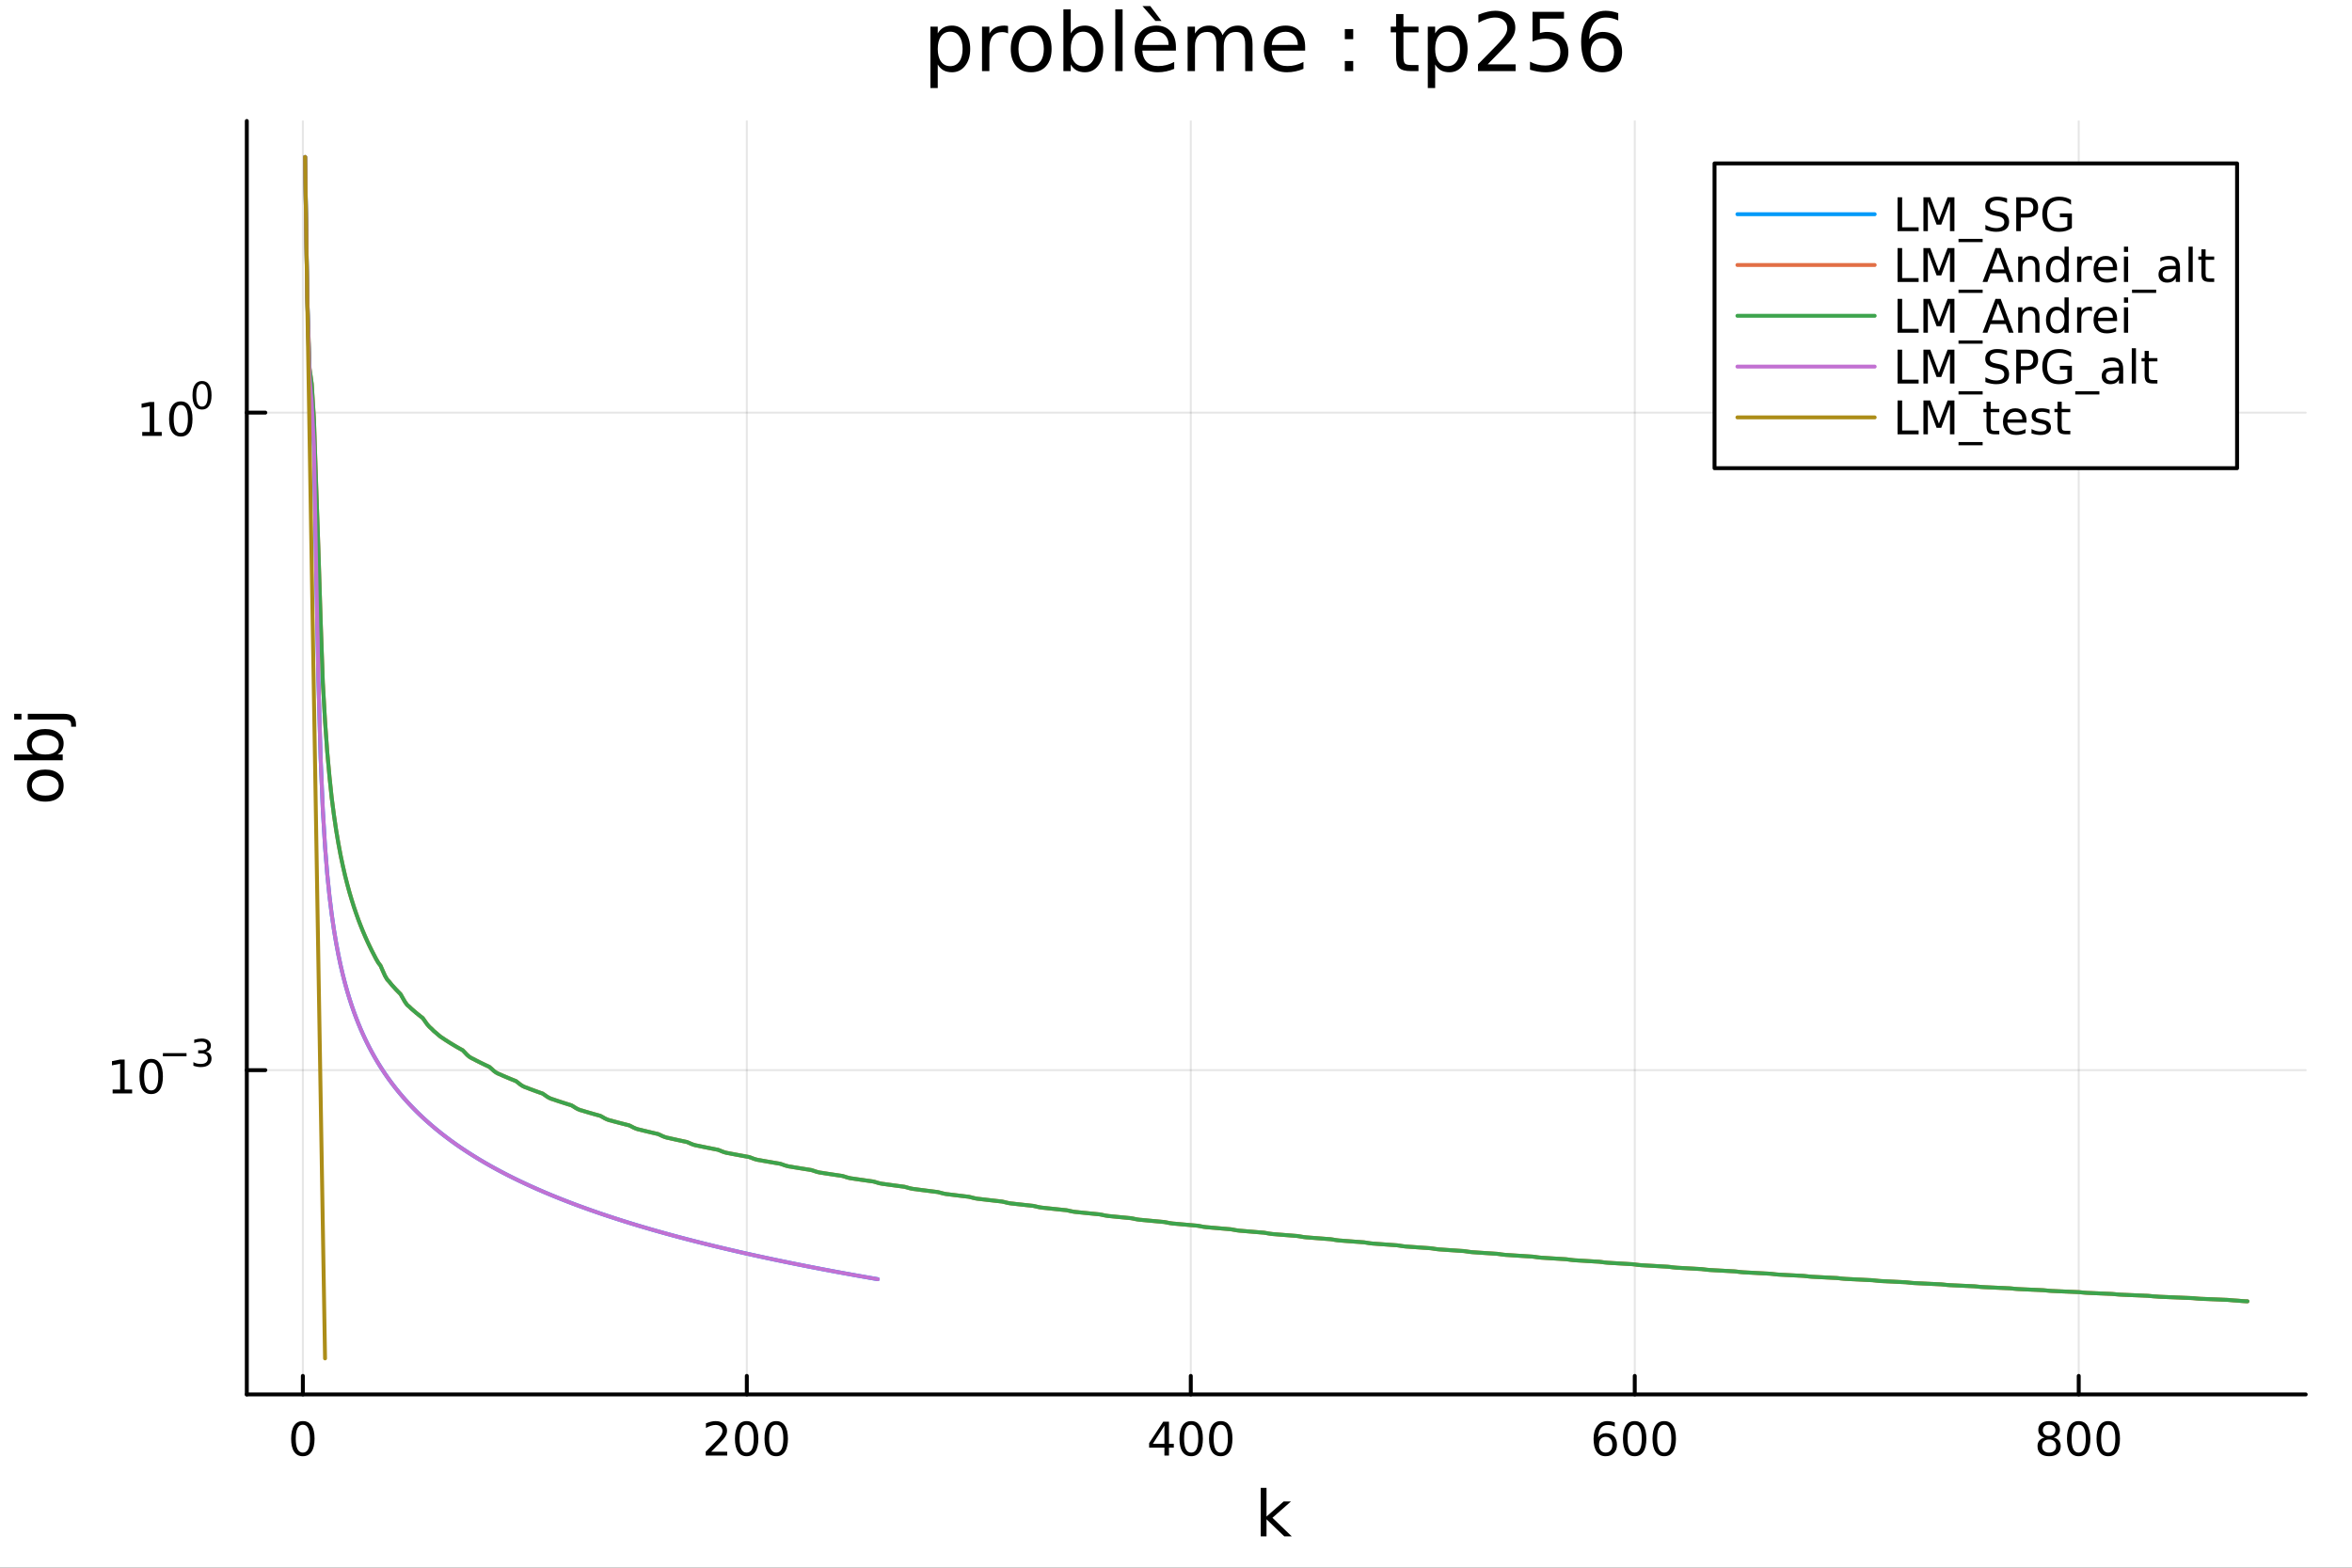 <?xml version="1.0" encoding="utf-8"?>
<svg xmlns="http://www.w3.org/2000/svg" xmlns:xlink="http://www.w3.org/1999/xlink" width="600" height="400" viewBox="0 0 2400 1600">
<rect x="0" y="0" width="2400" height="1600" fill="#333333" stroke="none"/>
<defs>
  <clipPath id="clip780">
    <rect x="0" y="0" width="2400" height="1600"/>
  </clipPath>
</defs>
<path clip-path="url(#clip780)" d="M0 1600 L2400 1600 L2400 0 L0 0  Z" fill="#ffffff" fill-rule="evenodd" fill-opacity="1"/>
<defs>
  <clipPath id="clip781">
    <rect x="480" y="0" width="1681" height="1600"/>
  </clipPath>
</defs>
<path clip-path="url(#clip780)" d="M251.842 1423.18 L2352.76 1423.18 L2352.76 123.472 L251.842 123.472  Z" fill="#ffffff" fill-rule="evenodd" fill-opacity="1"/>
<defs>
  <clipPath id="clip782">
    <rect x="251" y="123" width="2102" height="1301"/>
  </clipPath>
</defs>
<polyline clip-path="url(#clip782)" style="stroke:#000000; stroke-linecap:round; stroke-linejoin:round; stroke-width:2; stroke-opacity:0.1; fill:none" points="309.037,1423.18 309.037,123.472 "/>
<polyline clip-path="url(#clip782)" style="stroke:#000000; stroke-linecap:round; stroke-linejoin:round; stroke-width:2; stroke-opacity:0.1; fill:none" points="762.064,1423.18 762.064,123.472 "/>
<polyline clip-path="url(#clip782)" style="stroke:#000000; stroke-linecap:round; stroke-linejoin:round; stroke-width:2; stroke-opacity:0.1; fill:none" points="1215.09,1423.18 1215.09,123.472 "/>
<polyline clip-path="url(#clip782)" style="stroke:#000000; stroke-linecap:round; stroke-linejoin:round; stroke-width:2; stroke-opacity:0.1; fill:none" points="1668.12,1423.18 1668.12,123.472 "/>
<polyline clip-path="url(#clip782)" style="stroke:#000000; stroke-linecap:round; stroke-linejoin:round; stroke-width:2; stroke-opacity:0.1; fill:none" points="2121.15,1423.18 2121.15,123.472 "/>
<polyline clip-path="url(#clip780)" style="stroke:#000000; stroke-linecap:round; stroke-linejoin:round; stroke-width:4; stroke-opacity:1; fill:none" points="251.842,1423.18 2352.76,1423.18 "/>
<polyline clip-path="url(#clip780)" style="stroke:#000000; stroke-linecap:round; stroke-linejoin:round; stroke-width:4; stroke-opacity:1; fill:none" points="309.037,1423.18 309.037,1404.28 "/>
<polyline clip-path="url(#clip780)" style="stroke:#000000; stroke-linecap:round; stroke-linejoin:round; stroke-width:4; stroke-opacity:1; fill:none" points="762.064,1423.18 762.064,1404.28 "/>
<polyline clip-path="url(#clip780)" style="stroke:#000000; stroke-linecap:round; stroke-linejoin:round; stroke-width:4; stroke-opacity:1; fill:none" points="1215.09,1423.18 1215.09,1404.28 "/>
<polyline clip-path="url(#clip780)" style="stroke:#000000; stroke-linecap:round; stroke-linejoin:round; stroke-width:4; stroke-opacity:1; fill:none" points="1668.12,1423.18 1668.12,1404.28 "/>
<polyline clip-path="url(#clip780)" style="stroke:#000000; stroke-linecap:round; stroke-linejoin:round; stroke-width:4; stroke-opacity:1; fill:none" points="2121.15,1423.18 2121.15,1404.28 "/>
<path clip-path="url(#clip780)" d="M309.037 1454.1 Q305.426 1454.1 303.597 1457.66 Q301.792 1461.2 301.792 1468.33 Q301.792 1475.44 303.597 1479.01 Q305.426 1482.55 309.037 1482.55 Q312.671 1482.55 314.477 1479.01 Q316.306 1475.44 316.306 1468.33 Q316.306 1461.2 314.477 1457.66 Q312.671 1454.1 309.037 1454.1 M309.037 1450.39 Q314.847 1450.39 317.903 1455 Q320.981 1459.58 320.981 1468.33 Q320.981 1477.06 317.903 1481.67 Q314.847 1486.25 309.037 1486.25 Q303.227 1486.25 300.148 1481.67 Q297.093 1477.06 297.093 1468.33 Q297.093 1459.58 300.148 1455 Q303.227 1450.39 309.037 1450.39 Z" fill="#000000" fill-rule="nonzero" fill-opacity="1" /><path clip-path="url(#clip780)" d="M725.757 1481.64 L742.076 1481.64 L742.076 1485.58 L720.132 1485.58 L720.132 1481.64 Q722.794 1478.89 727.377 1474.26 Q731.983 1469.61 733.164 1468.27 Q735.409 1465.74 736.289 1464.01 Q737.192 1462.25 737.192 1460.56 Q737.192 1457.8 735.247 1456.07 Q733.326 1454.33 730.224 1454.33 Q728.025 1454.33 725.571 1455.09 Q723.141 1455.86 720.363 1457.41 L720.363 1452.69 Q723.187 1451.55 725.641 1450.97 Q728.095 1450.39 730.132 1450.39 Q735.502 1450.39 738.696 1453.08 Q741.891 1455.77 741.891 1460.26 Q741.891 1462.39 741.081 1464.31 Q740.294 1466.2 738.187 1468.8 Q737.608 1469.47 734.507 1472.69 Q731.405 1475.88 725.757 1481.64 Z" fill="#000000" fill-rule="nonzero" fill-opacity="1" /><path clip-path="url(#clip780)" d="M761.891 1454.1 Q758.28 1454.1 756.451 1457.66 Q754.645 1461.2 754.645 1468.33 Q754.645 1475.44 756.451 1479.01 Q758.28 1482.55 761.891 1482.55 Q765.525 1482.55 767.33 1479.01 Q769.159 1475.44 769.159 1468.33 Q769.159 1461.2 767.33 1457.66 Q765.525 1454.1 761.891 1454.1 M761.891 1450.39 Q767.701 1450.39 770.756 1455 Q773.835 1459.58 773.835 1468.33 Q773.835 1477.06 770.756 1481.67 Q767.701 1486.25 761.891 1486.25 Q756.08 1486.25 753.002 1481.67 Q749.946 1477.06 749.946 1468.33 Q749.946 1459.58 753.002 1455 Q756.08 1450.39 761.891 1450.39 Z" fill="#000000" fill-rule="nonzero" fill-opacity="1" /><path clip-path="url(#clip780)" d="M792.052 1454.1 Q788.441 1454.1 786.613 1457.66 Q784.807 1461.2 784.807 1468.33 Q784.807 1475.44 786.613 1479.01 Q788.441 1482.55 792.052 1482.55 Q795.687 1482.55 797.492 1479.01 Q799.321 1475.44 799.321 1468.33 Q799.321 1461.2 797.492 1457.66 Q795.687 1454.1 792.052 1454.1 M792.052 1450.39 Q797.863 1450.39 800.918 1455 Q803.997 1459.58 803.997 1468.33 Q803.997 1477.06 800.918 1481.67 Q797.863 1486.25 792.052 1486.25 Q786.242 1486.25 783.164 1481.67 Q780.108 1477.06 780.108 1468.33 Q780.108 1459.58 783.164 1455 Q786.242 1450.39 792.052 1450.39 Z" fill="#000000" fill-rule="nonzero" fill-opacity="1" /><path clip-path="url(#clip780)" d="M1188.18 1455.09 L1176.38 1473.54 L1188.18 1473.54 L1188.18 1455.09 M1186.95 1451.02 L1192.83 1451.02 L1192.83 1473.54 L1197.77 1473.54 L1197.77 1477.43 L1192.83 1477.43 L1192.83 1485.58 L1188.18 1485.58 L1188.18 1477.43 L1172.58 1477.43 L1172.58 1472.92 L1186.95 1451.02 Z" fill="#000000" fill-rule="nonzero" fill-opacity="1" /><path clip-path="url(#clip780)" d="M1215.5 1454.1 Q1211.89 1454.1 1210.06 1457.66 Q1208.25 1461.2 1208.25 1468.33 Q1208.25 1475.44 1210.06 1479.01 Q1211.89 1482.55 1215.5 1482.55 Q1219.13 1482.55 1220.94 1479.01 Q1222.76 1475.44 1222.76 1468.33 Q1222.76 1461.2 1220.94 1457.66 Q1219.13 1454.1 1215.5 1454.1 M1215.5 1450.39 Q1221.31 1450.39 1224.36 1455 Q1227.44 1459.58 1227.44 1468.33 Q1227.44 1477.06 1224.36 1481.67 Q1221.31 1486.25 1215.5 1486.25 Q1209.69 1486.25 1206.61 1481.67 Q1203.55 1477.06 1203.55 1468.33 Q1203.55 1459.58 1206.61 1455 Q1209.69 1450.39 1215.5 1450.39 Z" fill="#000000" fill-rule="nonzero" fill-opacity="1" /><path clip-path="url(#clip780)" d="M1245.66 1454.1 Q1242.05 1454.1 1240.22 1457.66 Q1238.41 1461.2 1238.41 1468.33 Q1238.41 1475.44 1240.22 1479.01 Q1242.05 1482.55 1245.66 1482.55 Q1249.29 1482.55 1251.1 1479.01 Q1252.93 1475.44 1252.93 1468.33 Q1252.93 1461.2 1251.1 1457.66 Q1249.29 1454.1 1245.66 1454.1 M1245.66 1450.39 Q1251.47 1450.39 1254.52 1455 Q1257.6 1459.58 1257.6 1468.33 Q1257.6 1477.06 1254.52 1481.67 Q1251.47 1486.25 1245.66 1486.25 Q1239.85 1486.25 1236.77 1481.67 Q1233.71 1477.06 1233.71 1468.33 Q1233.71 1459.58 1236.77 1455 Q1239.85 1450.39 1245.66 1450.39 Z" fill="#000000" fill-rule="nonzero" fill-opacity="1" /><path clip-path="url(#clip780)" d="M1638.44 1466.44 Q1635.29 1466.44 1633.44 1468.59 Q1631.61 1470.74 1631.61 1474.49 Q1631.61 1478.22 1633.44 1480.39 Q1635.29 1482.55 1638.44 1482.55 Q1641.59 1482.55 1643.42 1480.39 Q1645.27 1478.22 1645.27 1474.49 Q1645.27 1470.74 1643.42 1468.59 Q1641.59 1466.44 1638.44 1466.44 M1647.73 1451.78 L1647.73 1456.04 Q1645.97 1455.21 1644.16 1454.77 Q1642.38 1454.33 1640.62 1454.33 Q1635.99 1454.33 1633.54 1457.45 Q1631.1 1460.58 1630.76 1466.9 Q1632.12 1464.89 1634.18 1463.82 Q1636.24 1462.73 1638.72 1462.73 Q1643.93 1462.73 1646.94 1465.9 Q1649.97 1469.05 1649.97 1474.49 Q1649.97 1479.82 1646.82 1483.03 Q1643.67 1486.25 1638.44 1486.25 Q1632.45 1486.25 1629.28 1481.67 Q1626.1 1477.06 1626.1 1468.33 Q1626.1 1460.14 1629.99 1455.28 Q1633.88 1450.39 1640.43 1450.39 Q1642.19 1450.39 1643.98 1450.74 Q1645.78 1451.09 1647.73 1451.78 Z" fill="#000000" fill-rule="nonzero" fill-opacity="1" /><path clip-path="url(#clip780)" d="M1668.03 1454.1 Q1664.41 1454.1 1662.59 1457.66 Q1660.78 1461.2 1660.78 1468.33 Q1660.78 1475.44 1662.59 1479.01 Q1664.41 1482.55 1668.03 1482.55 Q1671.66 1482.55 1673.47 1479.01 Q1675.29 1475.44 1675.29 1468.33 Q1675.29 1461.2 1673.47 1457.66 Q1671.66 1454.1 1668.03 1454.1 M1668.03 1450.39 Q1673.84 1450.39 1676.89 1455 Q1679.97 1459.58 1679.97 1468.33 Q1679.97 1477.06 1676.89 1481.67 Q1673.84 1486.25 1668.03 1486.25 Q1662.22 1486.25 1659.14 1481.67 Q1656.08 1477.06 1656.08 1468.33 Q1656.08 1459.58 1659.14 1455 Q1662.22 1450.39 1668.03 1450.39 Z" fill="#000000" fill-rule="nonzero" fill-opacity="1" /><path clip-path="url(#clip780)" d="M1698.19 1454.1 Q1694.58 1454.1 1692.75 1457.66 Q1690.94 1461.2 1690.94 1468.33 Q1690.94 1475.44 1692.75 1479.01 Q1694.58 1482.55 1698.19 1482.55 Q1701.82 1482.55 1703.63 1479.01 Q1705.46 1475.44 1705.46 1468.33 Q1705.46 1461.2 1703.63 1457.66 Q1701.82 1454.1 1698.19 1454.1 M1698.19 1450.39 Q1704 1450.39 1707.05 1455 Q1710.13 1459.58 1710.13 1468.33 Q1710.13 1477.06 1707.05 1481.67 Q1704 1486.25 1698.19 1486.25 Q1692.38 1486.25 1689.3 1481.67 Q1686.24 1477.06 1686.24 1468.33 Q1686.24 1459.58 1689.3 1455 Q1692.38 1450.39 1698.19 1450.39 Z" fill="#000000" fill-rule="nonzero" fill-opacity="1" /><path clip-path="url(#clip780)" d="M2090.94 1469.17 Q2087.6 1469.17 2085.68 1470.95 Q2083.78 1472.73 2083.78 1475.86 Q2083.78 1478.98 2085.68 1480.77 Q2087.6 1482.55 2090.94 1482.55 Q2094.27 1482.55 2096.19 1480.77 Q2098.11 1478.96 2098.11 1475.86 Q2098.11 1472.73 2096.19 1470.95 Q2094.29 1469.17 2090.94 1469.17 M2086.26 1467.18 Q2083.25 1466.44 2081.56 1464.38 Q2079.9 1462.32 2079.9 1459.35 Q2079.9 1455.21 2082.84 1452.8 Q2085.8 1450.39 2090.94 1450.39 Q2096.1 1450.39 2099.04 1452.8 Q2101.98 1455.21 2101.98 1459.35 Q2101.98 1462.32 2100.29 1464.38 Q2098.62 1466.44 2095.64 1467.18 Q2099.02 1467.96 2100.89 1470.26 Q2102.79 1472.55 2102.79 1475.86 Q2102.79 1480.88 2099.71 1483.57 Q2096.66 1486.25 2090.94 1486.25 Q2085.22 1486.25 2082.14 1483.57 Q2079.09 1480.88 2079.09 1475.86 Q2079.09 1472.55 2080.98 1470.26 Q2082.88 1467.96 2086.26 1467.18 M2084.55 1459.79 Q2084.55 1462.48 2086.22 1463.98 Q2087.91 1465.49 2090.94 1465.49 Q2093.95 1465.49 2095.64 1463.98 Q2097.35 1462.48 2097.35 1459.79 Q2097.35 1457.11 2095.64 1455.6 Q2093.95 1454.1 2090.94 1454.1 Q2087.91 1454.1 2086.22 1455.6 Q2084.55 1457.11 2084.55 1459.79 Z" fill="#000000" fill-rule="nonzero" fill-opacity="1" /><path clip-path="url(#clip780)" d="M2121.1 1454.1 Q2117.49 1454.1 2115.66 1457.66 Q2113.85 1461.2 2113.85 1468.33 Q2113.85 1475.44 2115.66 1479.01 Q2117.49 1482.55 2121.1 1482.55 Q2124.73 1482.55 2126.54 1479.01 Q2128.37 1475.44 2128.37 1468.33 Q2128.37 1461.2 2126.54 1457.66 Q2124.73 1454.1 2121.1 1454.1 M2121.1 1450.39 Q2126.91 1450.39 2129.97 1455 Q2133.04 1459.58 2133.04 1468.33 Q2133.04 1477.06 2129.97 1481.67 Q2126.91 1486.25 2121.1 1486.25 Q2115.29 1486.25 2112.21 1481.67 Q2109.16 1477.06 2109.16 1468.33 Q2109.16 1459.58 2112.21 1455 Q2115.29 1450.39 2121.1 1450.39 Z" fill="#000000" fill-rule="nonzero" fill-opacity="1" /><path clip-path="url(#clip780)" d="M2151.26 1454.1 Q2147.65 1454.1 2145.82 1457.66 Q2144.02 1461.2 2144.02 1468.33 Q2144.02 1475.44 2145.82 1479.01 Q2147.65 1482.55 2151.26 1482.55 Q2154.9 1482.55 2156.7 1479.01 Q2158.53 1475.44 2158.53 1468.33 Q2158.53 1461.2 2156.7 1457.66 Q2154.9 1454.1 2151.26 1454.1 M2151.26 1450.39 Q2157.07 1450.39 2160.13 1455 Q2163.21 1459.58 2163.21 1468.33 Q2163.21 1477.06 2160.13 1481.67 Q2157.07 1486.25 2151.26 1486.25 Q2145.45 1486.25 2142.37 1481.67 Q2139.32 1477.06 2139.32 1468.33 Q2139.32 1459.58 2142.37 1455 Q2145.45 1450.39 2151.26 1450.39 Z" fill="#000000" fill-rule="nonzero" fill-opacity="1" /><path clip-path="url(#clip780)" d="M1286.48 1518.52 L1292.37 1518.52 L1292.37 1547.77 L1309.84 1532.4 L1317.32 1532.4 L1298.42 1549.07 L1318.12 1568.04 L1310.48 1568.04 L1292.37 1550.63 L1292.37 1568.04 L1286.48 1568.04 L1286.48 1518.52 Z" fill="#000000" fill-rule="nonzero" fill-opacity="1" /><polyline clip-path="url(#clip782)" style="stroke:#000000; stroke-linecap:round; stroke-linejoin:round; stroke-width:2; stroke-opacity:0.1; fill:none" points="251.842,1092.21 2352.76,1092.21 "/>
<polyline clip-path="url(#clip782)" style="stroke:#000000; stroke-linecap:round; stroke-linejoin:round; stroke-width:2; stroke-opacity:0.1; fill:none" points="251.842,421.132 2352.76,421.132 "/>
<polyline clip-path="url(#clip780)" style="stroke:#000000; stroke-linecap:round; stroke-linejoin:round; stroke-width:4; stroke-opacity:1; fill:none" points="251.842,1423.18 251.842,123.472 "/>
<polyline clip-path="url(#clip780)" style="stroke:#000000; stroke-linecap:round; stroke-linejoin:round; stroke-width:4; stroke-opacity:1; fill:none" points="251.842,1092.21 270.74,1092.21 "/>
<polyline clip-path="url(#clip780)" style="stroke:#000000; stroke-linecap:round; stroke-linejoin:round; stroke-width:4; stroke-opacity:1; fill:none" points="251.842,421.132 270.74,421.132 "/>
<path clip-path="url(#clip780)" d="M114.931 1112 L122.57 1112 L122.57 1085.64 L114.26 1087.3 L114.26 1083.05 L122.524 1081.38 L127.2 1081.38 L127.2 1112 L134.839 1112 L134.839 1115.94 L114.931 1115.94 L114.931 1112 Z" fill="#000000" fill-rule="nonzero" fill-opacity="1" /><path clip-path="url(#clip780)" d="M154.283 1084.46 Q150.672 1084.46 148.843 1088.02 Q147.038 1091.56 147.038 1098.69 Q147.038 1105.8 148.843 1109.36 Q150.672 1112.91 154.283 1112.91 Q157.917 1112.91 159.723 1109.36 Q161.552 1105.8 161.552 1098.69 Q161.552 1091.56 159.723 1088.02 Q157.917 1084.46 154.283 1084.46 M154.283 1080.75 Q160.093 1080.75 163.149 1085.36 Q166.227 1089.94 166.227 1098.69 Q166.227 1107.42 163.149 1112.03 Q160.093 1116.61 154.283 1116.61 Q148.473 1116.61 145.394 1112.03 Q142.339 1107.42 142.339 1098.69 Q142.339 1089.94 145.394 1085.36 Q148.473 1080.75 154.283 1080.75 Z" fill="#000000" fill-rule="nonzero" fill-opacity="1" /><path clip-path="url(#clip780)" d="M166.227 1074.85 L190.339 1074.85 L190.339 1078.05 L166.227 1078.05 L166.227 1074.85 Z" fill="#000000" fill-rule="nonzero" fill-opacity="1" /><path clip-path="url(#clip780)" d="M210.05 1073.39 Q212.777 1073.97 214.3 1075.81 Q215.842 1077.66 215.842 1080.37 Q215.842 1084.52 212.984 1086.8 Q210.125 1089.07 204.859 1089.07 Q203.091 1089.07 201.21 1088.72 Q199.348 1088.38 197.354 1087.68 L197.354 1084.01 Q198.934 1084.94 200.815 1085.41 Q202.696 1085.88 204.746 1085.88 Q208.319 1085.88 210.181 1084.47 Q212.062 1083.05 212.062 1080.37 Q212.062 1077.88 210.313 1076.49 Q208.583 1075.08 205.479 1075.08 L202.207 1075.08 L202.207 1071.96 L205.63 1071.96 Q208.432 1071.96 209.918 1070.85 Q211.404 1069.72 211.404 1067.61 Q211.404 1065.45 209.861 1064.3 Q208.338 1063.14 205.479 1063.14 Q203.918 1063.14 202.132 1063.48 Q200.345 1063.81 198.201 1064.53 L198.201 1061.14 Q200.364 1060.54 202.244 1060.24 Q204.144 1059.94 205.818 1059.94 Q210.144 1059.94 212.664 1061.92 Q215.184 1063.87 215.184 1067.22 Q215.184 1069.55 213.849 1071.17 Q212.513 1072.77 210.05 1073.39 Z" fill="#000000" fill-rule="nonzero" fill-opacity="1" /><path clip-path="url(#clip780)" d="M145.137 440.924 L152.776 440.924 L152.776 414.558 L144.465 416.225 L144.465 411.966 L152.729 410.299 L157.405 410.299 L157.405 440.924 L165.044 440.924 L165.044 444.859 L145.137 444.859 L145.137 440.924 Z" fill="#000000" fill-rule="nonzero" fill-opacity="1" /><path clip-path="url(#clip780)" d="M184.488 413.378 Q180.877 413.378 179.049 416.943 Q177.243 420.484 177.243 427.614 Q177.243 434.72 179.049 438.285 Q180.877 441.827 184.488 441.827 Q188.123 441.827 189.928 438.285 Q191.757 434.72 191.757 427.614 Q191.757 420.484 189.928 416.943 Q188.123 413.378 184.488 413.378 M184.488 409.674 Q190.299 409.674 193.354 414.281 Q196.433 418.864 196.433 427.614 Q196.433 436.341 193.354 440.947 Q190.299 445.53 184.488 445.53 Q178.678 445.53 175.6 440.947 Q172.544 436.341 172.544 427.614 Q172.544 418.864 175.6 414.281 Q178.678 409.674 184.488 409.674 Z" fill="#000000" fill-rule="nonzero" fill-opacity="1" /><path clip-path="url(#clip780)" d="M206.138 391.87 Q203.204 391.87 201.718 394.767 Q200.251 397.644 200.251 403.437 Q200.251 409.211 201.718 412.107 Q203.204 414.985 206.138 414.985 Q209.09 414.985 210.557 412.107 Q212.043 409.211 212.043 403.437 Q212.043 397.644 210.557 394.767 Q209.09 391.87 206.138 391.87 M206.138 388.861 Q210.858 388.861 213.341 392.604 Q215.842 396.328 215.842 403.437 Q215.842 410.527 213.341 414.27 Q210.858 417.994 206.138 417.994 Q201.417 417.994 198.915 414.27 Q196.433 410.527 196.433 403.437 Q196.433 396.328 198.915 392.604 Q201.417 388.861 206.138 388.861 Z" fill="#000000" fill-rule="nonzero" fill-opacity="1" /><path clip-path="url(#clip780)" d="M32.462 801.797 Q32.462 806.507 36.154 809.244 Q39.815 811.982 46.212 811.982 Q52.609 811.982 56.302 809.276 Q59.962 806.539 59.962 801.797 Q59.962 797.118 56.27 794.381 Q52.578 791.643 46.212 791.643 Q39.878 791.643 36.186 794.381 Q32.462 797.118 32.462 801.797 M27.497 801.797 Q27.497 794.158 32.462 789.797 Q37.427 785.437 46.212 785.437 Q54.965 785.437 59.962 789.797 Q64.927 794.158 64.927 801.797 Q64.927 809.467 59.962 813.828 Q54.965 818.156 46.212 818.156 Q37.427 818.156 32.462 813.828 Q27.497 809.467 27.497 801.797 Z" fill="#000000" fill-rule="nonzero" fill-opacity="1" /><path clip-path="url(#clip780)" d="M46.212 750.139 Q39.751 750.139 36.09 752.812 Q32.398 755.454 32.398 760.101 Q32.398 764.748 36.09 767.422 Q39.751 770.064 46.212 770.064 Q52.673 770.064 56.365 767.422 Q60.026 764.748 60.026 760.101 Q60.026 755.454 56.365 752.812 Q52.673 750.139 46.212 750.139 M33.767 770.064 Q30.584 768.218 29.056 765.417 Q27.497 762.584 27.497 758.669 Q27.497 752.176 32.653 748.134 Q37.809 744.06 46.212 744.06 Q54.615 744.06 59.771 748.134 Q64.927 752.176 64.927 758.669 Q64.927 762.584 63.399 765.417 Q61.84 768.218 58.657 770.064 L64.004 770.064 L64.004 775.952 L14.479 775.952 L14.479 770.064 L33.767 770.064 Z" fill="#000000" fill-rule="nonzero" fill-opacity="1" /><path clip-path="url(#clip780)" d="M28.356 734.352 L28.356 728.495 L64.641 728.495 Q71.452 728.495 74.508 731.105 Q77.563 733.684 77.563 739.445 L77.563 741.673 L72.598 741.673 L72.598 740.113 Q72.598 736.771 71.038 735.561 Q69.51 734.352 64.641 734.352 L28.356 734.352 M14.479 734.352 L14.479 728.495 L21.895 728.495 L21.895 734.352 L14.479 734.352 Z" fill="#000000" fill-rule="nonzero" fill-opacity="1" /><path clip-path="url(#clip780)" d="M956.899 65.77 L956.899 89.833 L949.405 89.833 L949.405 27.206 L956.899 27.206 L956.899 34.092 Q959.248 30.041 962.813 28.097 Q966.418 26.112 971.401 26.112 Q979.665 26.112 984.81 32.675 Q989.995 39.237 989.995 49.931 Q989.995 60.626 984.81 67.188 Q979.665 73.751 971.401 73.751 Q966.418 73.751 962.813 71.806 Q959.248 69.821 956.899 65.77 M982.257 49.931 Q982.257 41.708 978.855 37.05 Q975.492 32.35 969.578 32.35 Q963.664 32.35 960.261 37.05 Q956.899 41.708 956.899 49.931 Q956.899 58.155 960.261 62.854 Q963.664 67.512 969.578 67.512 Q975.492 67.512 978.855 62.854 Q982.257 58.155 982.257 49.931 Z" fill="#000000" fill-rule="nonzero" fill-opacity="1" /><path clip-path="url(#clip780)" d="M1028.64 34.173 Q1027.38 33.444 1025.89 33.12 Q1024.43 32.756 1022.64 32.756 Q1016.33 32.756 1012.92 36.888 Q1009.56 40.979 1009.56 48.676 L1009.56 72.576 L1002.07 72.576 L1002.07 27.206 L1009.56 27.206 L1009.56 34.254 Q1011.91 30.122 1015.68 28.138 Q1019.44 26.112 1024.83 26.112 Q1025.6 26.112 1026.53 26.234 Q1027.47 26.315 1028.6 26.517 L1028.64 34.173 Z" fill="#000000" fill-rule="nonzero" fill-opacity="1" /><path clip-path="url(#clip780)" d="M1052.22 32.431 Q1046.22 32.431 1042.74 37.131 Q1039.25 41.789 1039.25 49.931 Q1039.25 58.074 1042.7 62.773 Q1046.18 67.431 1052.22 67.431 Q1058.17 67.431 1061.66 62.732 Q1065.14 58.033 1065.14 49.931 Q1065.14 41.87 1061.66 37.171 Q1058.17 32.431 1052.22 32.431 M1052.22 26.112 Q1061.94 26.112 1067.49 32.431 Q1073.04 38.751 1073.04 49.931 Q1073.04 61.071 1067.49 67.431 Q1061.94 73.751 1052.22 73.751 Q1042.45 73.751 1036.9 67.431 Q1031.39 61.071 1031.39 49.931 Q1031.39 38.751 1036.9 32.431 Q1042.45 26.112 1052.22 26.112 Z" fill="#000000" fill-rule="nonzero" fill-opacity="1" /><path clip-path="url(#clip780)" d="M1117.96 49.931 Q1117.96 41.708 1114.56 37.05 Q1111.2 32.35 1105.28 32.35 Q1099.37 32.35 1095.97 37.05 Q1092.6 41.708 1092.6 49.931 Q1092.6 58.155 1095.97 62.854 Q1099.37 67.512 1105.28 67.512 Q1111.2 67.512 1114.56 62.854 Q1117.96 58.155 1117.96 49.931 M1092.6 34.092 Q1094.95 30.041 1098.52 28.097 Q1102.12 26.112 1107.11 26.112 Q1115.37 26.112 1120.51 32.675 Q1125.7 39.237 1125.7 49.931 Q1125.7 60.626 1120.51 67.188 Q1115.37 73.751 1107.11 73.751 Q1102.12 73.751 1098.52 71.806 Q1094.95 69.821 1092.6 65.77 L1092.6 72.576 L1085.11 72.576 L1085.11 9.544 L1092.6 9.544 L1092.6 34.092 Z" fill="#000000" fill-rule="nonzero" fill-opacity="1" /><path clip-path="url(#clip780)" d="M1138.06 9.544 L1145.51 9.544 L1145.51 72.576 L1138.06 72.576 L1138.06 9.544 Z" fill="#000000" fill-rule="nonzero" fill-opacity="1" /><path clip-path="url(#clip780)" d="M1199.91 48.028 L1199.91 51.673 L1165.64 51.673 Q1166.13 59.37 1170.26 63.421 Q1174.43 67.431 1181.85 67.431 Q1186.14 67.431 1190.15 66.378 Q1194.2 65.325 1198.17 63.218 L1198.17 70.267 Q1194.16 71.968 1189.95 72.86 Q1185.73 73.751 1181.4 73.751 Q1170.54 73.751 1164.18 67.431 Q1157.86 61.112 1157.86 50.337 Q1157.86 39.197 1163.86 32.675 Q1169.9 26.112 1180.1 26.112 Q1189.26 26.112 1194.57 32.026 Q1199.91 37.9 1199.91 48.028 M1192.46 45.84 Q1192.38 39.723 1189.02 36.077 Q1185.69 32.431 1180.18 32.431 Q1173.95 32.431 1170.18 35.956 Q1166.45 39.48 1165.88 45.88 L1192.46 45.84 M1173.78 6.222 L1185.21 21.373 L1179.01 21.373 L1165.8 6.222 L1173.78 6.222 Z" fill="#000000" fill-rule="nonzero" fill-opacity="1" /><path clip-path="url(#clip780)" d="M1247.47 35.915 Q1250.27 30.892 1254.15 28.502 Q1258.04 26.112 1263.31 26.112 Q1270.4 26.112 1274.25 31.095 Q1278.09 36.037 1278.09 45.192 L1278.09 72.576 L1270.6 72.576 L1270.6 45.435 Q1270.6 38.913 1268.29 35.753 Q1265.98 32.594 1261.24 32.594 Q1255.45 32.594 1252.09 36.442 Q1248.73 40.29 1248.73 46.934 L1248.73 72.576 L1241.23 72.576 L1241.23 45.435 Q1241.23 38.873 1238.92 35.753 Q1236.61 32.594 1231.79 32.594 Q1226.08 32.594 1222.72 36.482 Q1219.36 40.331 1219.36 46.934 L1219.36 72.576 L1211.86 72.576 L1211.86 27.206 L1219.36 27.206 L1219.36 34.254 Q1221.91 30.082 1225.47 28.097 Q1229.04 26.112 1233.94 26.112 Q1238.88 26.112 1242.33 28.624 Q1245.81 31.135 1247.47 35.915 Z" fill="#000000" fill-rule="nonzero" fill-opacity="1" /><path clip-path="url(#clip780)" d="M1331.77 48.028 L1331.77 51.673 L1297.5 51.673 Q1297.98 59.37 1302.12 63.421 Q1306.29 67.431 1313.7 67.431 Q1318 67.431 1322.01 66.378 Q1326.06 65.325 1330.03 63.218 L1330.03 70.267 Q1326.02 71.968 1321.8 72.86 Q1317.59 73.751 1313.26 73.751 Q1302.4 73.751 1296.04 67.431 Q1289.72 61.112 1289.72 50.337 Q1289.72 39.197 1295.72 32.675 Q1301.75 26.112 1311.96 26.112 Q1321.12 26.112 1326.42 32.026 Q1331.77 37.9 1331.77 48.028 M1324.32 45.84 Q1324.23 39.723 1320.87 36.077 Q1317.55 32.431 1312.04 32.431 Q1305.8 32.431 1302.04 35.956 Q1298.31 39.48 1297.74 45.88 L1324.32 45.84 Z" fill="#000000" fill-rule="nonzero" fill-opacity="1" /><path clip-path="url(#clip780)" d="M1372.28 62.287 L1380.83 62.287 L1380.83 72.576 L1372.28 72.576 L1372.28 62.287 M1372.28 29.677 L1380.83 29.677 L1380.83 39.966 L1372.28 39.966 L1372.28 29.677 Z" fill="#000000" fill-rule="nonzero" fill-opacity="1" /><path clip-path="url(#clip780)" d="M1432.07 14.324 L1432.07 27.206 L1447.42 27.206 L1447.42 32.999 L1432.07 32.999 L1432.07 57.628 Q1432.07 63.178 1433.57 64.758 Q1435.11 66.338 1439.77 66.338 L1447.42 66.338 L1447.42 72.576 L1439.77 72.576 Q1431.14 72.576 1427.86 69.376 Q1424.58 66.135 1424.58 57.628 L1424.58 32.999 L1419.11 32.999 L1419.11 27.206 L1424.58 27.206 L1424.58 14.324 L1432.07 14.324 Z" fill="#000000" fill-rule="nonzero" fill-opacity="1" /><path clip-path="url(#clip780)" d="M1464.44 65.77 L1464.44 89.833 L1456.94 89.833 L1456.94 27.206 L1464.44 27.206 L1464.44 34.092 Q1466.79 30.041 1470.35 28.097 Q1473.96 26.112 1478.94 26.112 Q1487.2 26.112 1492.35 32.675 Q1497.53 39.237 1497.53 49.931 Q1497.53 60.626 1492.35 67.188 Q1487.2 73.751 1478.94 73.751 Q1473.96 73.751 1470.35 71.806 Q1466.79 69.821 1464.44 65.77 M1489.8 49.931 Q1489.8 41.708 1486.39 37.05 Q1483.03 32.35 1477.12 32.35 Q1471.2 32.35 1467.8 37.05 Q1464.44 41.708 1464.44 49.931 Q1464.44 58.155 1467.8 62.854 Q1471.2 67.512 1477.12 67.512 Q1483.03 67.512 1486.39 62.854 Q1489.8 58.155 1489.8 49.931 Z" fill="#000000" fill-rule="nonzero" fill-opacity="1" /><path clip-path="url(#clip780)" d="M1517.99 65.689 L1546.55 65.689 L1546.55 72.576 L1508.15 72.576 L1508.15 65.689 Q1512.8 60.869 1520.83 52.767 Q1528.89 44.625 1530.95 42.275 Q1534.88 37.86 1536.42 34.822 Q1538 31.743 1538 28.786 Q1538 23.965 1534.6 20.927 Q1531.24 17.889 1525.81 17.889 Q1521.96 17.889 1517.67 19.226 Q1513.41 20.562 1508.55 23.276 L1508.55 15.013 Q1513.49 13.028 1517.79 12.015 Q1522.08 11.002 1525.65 11.002 Q1535.04 11.002 1540.63 15.701 Q1546.22 20.4 1546.22 28.259 Q1546.22 31.986 1544.81 35.348 Q1543.43 38.67 1539.74 43.207 Q1538.73 44.382 1533.3 50.013 Q1527.87 55.603 1517.99 65.689 Z" fill="#000000" fill-rule="nonzero" fill-opacity="1" /><path clip-path="url(#clip780)" d="M1563.81 12.096 L1595.93 12.096 L1595.93 18.983 L1571.3 18.983 L1571.3 33.809 Q1573.08 33.201 1574.86 32.918 Q1576.65 32.594 1578.43 32.594 Q1588.56 32.594 1594.47 38.143 Q1600.38 43.693 1600.38 53.172 Q1600.38 62.935 1594.31 68.363 Q1588.23 73.751 1577.17 73.751 Q1573.37 73.751 1569.4 73.103 Q1565.47 72.454 1561.25 71.158 L1561.25 62.935 Q1564.9 64.92 1568.79 65.892 Q1572.68 66.864 1577.01 66.864 Q1584.02 66.864 1588.11 63.178 Q1592.2 59.492 1592.2 53.172 Q1592.2 46.853 1588.11 43.166 Q1584.02 39.48 1577.01 39.48 Q1573.73 39.48 1570.45 40.209 Q1567.21 40.938 1563.81 42.478 L1563.81 12.096 Z" fill="#000000" fill-rule="nonzero" fill-opacity="1" /><path clip-path="url(#clip780)" d="M1635.02 39.075 Q1629.51 39.075 1626.27 42.842 Q1623.07 46.61 1623.07 53.172 Q1623.07 59.694 1626.27 63.502 Q1629.51 67.269 1635.02 67.269 Q1640.53 67.269 1643.73 63.502 Q1646.97 59.694 1646.97 53.172 Q1646.97 46.61 1643.73 42.842 Q1640.53 39.075 1635.02 39.075 M1651.26 13.433 L1651.26 20.887 Q1648.19 19.428 1645.03 18.659 Q1641.91 17.889 1638.83 17.889 Q1630.73 17.889 1626.43 23.358 Q1622.18 28.826 1621.57 39.885 Q1623.96 36.361 1627.57 34.498 Q1631.17 32.594 1635.51 32.594 Q1644.62 32.594 1649.89 38.143 Q1655.19 43.653 1655.19 53.172 Q1655.19 62.489 1649.68 68.12 Q1644.18 73.751 1635.02 73.751 Q1624.53 73.751 1618.98 65.73 Q1613.43 57.669 1613.43 42.397 Q1613.43 28.057 1620.23 19.55 Q1627.04 11.002 1638.5 11.002 Q1641.58 11.002 1644.7 11.61 Q1647.86 12.217 1651.26 13.433 Z" fill="#000000" fill-rule="nonzero" fill-opacity="1" /><polyline clip-path="url(#clip782)" style="stroke:#009af9; stroke-linecap:round; stroke-linejoin:round; stroke-width:4; stroke-opacity:1; fill:none" points="311.302,160.256 313.567,303.781 315.832,385.346 318.098,411.612 320.363,455.902 322.628,580.452 324.893,693.372 327.158,773.172 329.423,826.654 331.688,864.168 333.954,892.358 336.219,914.719 338.484,933.165 340.749,948.824 343.014,962.407 345.279,974.39 347.544,985.103 349.809,994.786 352.075,1003.62 354.34,1011.73 356.605,1019.23 358.87,1026.21 361.135,1032.73 363.4,1038.84 365.665,1044.6 367.931,1050.05 370.196,1055.21 372.461,1060.11 374.726,1064.78 376.991,1069.24 379.256,1073.51 381.521,1077.6 383.787,1081.53 386.052,1085.3 388.317,1088.94 390.582,1092.44 392.847,1095.83 395.112,1099.1 397.377,1102.27 399.642,1105.34 401.908,1108.31 404.173,1111.2 406.438,1114 408.703,1116.73 410.968,1119.38 413.233,1121.97 415.498,1124.48 417.764,1126.94 420.029,1129.33 422.294,1131.66 424.559,1133.95 426.824,1136.18 429.089,1138.36 431.354,1140.49 433.62,1142.58 435.885,1144.62 438.15,1146.62 440.415,1148.58 442.68,1150.51 444.945,1152.39 447.21,1154.24 449.475,1156.06 451.741,1157.84 454.006,1159.59 456.271,1161.31 458.536,1163 460.801,1164.66 463.066,1166.29 465.331,1167.9 467.597,1169.48 469.862,1171.04 472.127,1172.57 474.392,1174.07 476.657,1175.56 478.922,1177.02 481.187,1178.46 483.453,1179.88 485.718,1181.28 487.983,1182.66 490.248,1184.02 492.513,1185.36 494.778,1186.69 497.043,1187.99 499.308,1189.28 501.574,1190.55 503.839,1191.81 506.104,1193.05 508.369,1194.27 510.634,1195.48 512.899,1196.67 515.164,1197.85 517.43,1199.02 519.695,1200.17 521.96,1201.31 524.225,1202.43 526.49,1203.54 528.755,1204.64 531.02,1205.73 533.286,1206.8 535.551,1207.87 537.816,1208.92 540.081,1209.96 542.346,1210.99 544.611,1212.01 546.876,1213.02 549.141,1214.02 551.407,1215 553.672,1215.98 555.937,1216.95 558.202,1217.91 560.467,1218.86 562.732,1219.8 564.997,1220.73 567.263,1221.65 569.528,1222.57 571.793,1223.47 574.058,1224.37 576.323,1225.26 578.588,1226.14 580.853,1227.01 583.118,1227.88 585.384,1228.74 587.649,1229.59 589.914,1230.43 592.179,1231.26 594.444,1232.09 596.709,1232.91 598.974,1233.73 601.24,1234.54 603.505,1235.34 605.77,1236.13 608.035,1236.92 610.3,1237.7 612.565,1238.48 614.83,1239.25 617.096,1240.01 619.361,1240.77 621.626,1241.52 623.891,1242.26 626.156,1243.01 628.421,1243.74 630.686,1244.47 632.951,1245.19 635.217,1245.91 637.482,1246.62 639.747,1247.33 642.012,1248.04 644.277,1248.73 646.542,1249.43 648.807,1250.11 651.073,1250.8 653.338,1251.48 655.603,1252.15 657.868,1252.82 660.133,1253.48 662.398,1254.14 664.663,1254.8 666.929,1255.45 669.194,1256.1 671.459,1256.74 673.724,1257.38 675.989,1258.01 678.254,1258.64 680.519,1259.27 682.784,1259.89 685.05,1260.51 687.315,1261.12 689.58,1261.73 691.845,1262.34 694.11,1262.94 696.375,1263.54 698.64,1264.13 700.906,1264.73 703.171,1265.31 705.436,1265.9 707.701,1266.48 709.966,1267.06 712.231,1267.63 714.496,1268.2 716.762,1268.77 719.027,1269.34 721.292,1269.9 723.557,1270.45 725.822,1271.01 728.087,1271.56 730.352,1272.11 732.617,1272.65 734.883,1273.2 737.148,1273.74 739.413,1274.27 741.678,1274.81 743.943,1275.34 746.208,1275.86 748.473,1276.39 750.739,1276.91 753.004,1277.43 755.269,1277.95 757.534,1278.46 759.799,1278.97 762.064,1279.48 764.329,1279.98 766.594,1280.49 768.86,1280.99 771.125,1281.49 773.39,1281.98 775.655,1282.47 777.92,1282.96 780.185,1283.45 782.45,1283.94 784.716,1284.42 786.981,1284.9 789.246,1285.38 791.511,1285.86 793.776,1286.33 796.041,1286.8 798.306,1287.27 800.572,1287.74 802.837,1288.2 805.102,1288.66 807.367,1289.12 809.632,1289.58 811.897,1290.04 814.162,1290.49 816.427,1290.94 818.693,1291.39 820.958,1291.84 823.223,1292.29 825.488,1292.73 827.753,1293.17 830.018,1293.61 832.283,1294.05 834.549,1294.48 836.814,1294.92 839.079,1295.35 841.344,1295.78 843.609,1296.21 845.874,1296.63 848.139,1297.06 850.405,1297.48 852.67,1297.9 854.935,1298.32 857.2,1298.73 859.465,1299.15 861.73,1299.56 863.995,1299.97 866.26,1300.38 868.526,1300.79 870.791,1301.2 873.056,1301.6 875.321,1302.01 877.586,1302.41 879.851,1302.81 882.116,1303.2 884.382,1303.6 886.647,1304 888.912,1304.39 891.177,1304.78 893.442,1305.17 895.707,1305.56 "/>
<polyline clip-path="url(#clip782)" style="stroke:#e26f46; stroke-linecap:round; stroke-linejoin:round; stroke-width:4; stroke-opacity:1; fill:none" points="311.302,160.256 313.567,303.781 315.832,375.785 318.098,391.772 320.363,427.9 322.628,495.025 324.893,560.203 327.158,631.98 329.423,696.556 331.688,736.105 333.954,767.782 336.219,792.769 338.484,814.319 340.749,831.752 343.014,847.287 345.279,860.694 347.544,872.84 349.809,883.56 352.075,893.489 354.34,902.416 356.605,910.765 358.87,918.409 361.135,925.61 363.4,932.272 365.665,938.609 367.931,944.501 370.196,950.158 372.461,955.437 374.726,960.54 376.991,965.324 379.256,969.975 381.521,974.354 383.787,978.742 386.052,982.625 388.317,985.617 390.582,990.822 392.847,995.866 395.112,999.724 397.377,1002.16 399.642,1005.03 401.908,1007.5 404.173,1009.99 406.438,1012.31 408.703,1014.57 410.968,1018.57 413.233,1022.51 415.498,1025.64 417.764,1027.56 420.029,1029.75 422.294,1031.68 424.559,1033.63 426.824,1035.47 429.089,1037.28 431.354,1039.02 433.62,1042.22 435.885,1045.42 438.15,1047.98 440.415,1050.02 442.68,1052.31 444.945,1054.17 447.21,1056.15 449.475,1058.05 451.741,1059.53 454.006,1061.07 456.271,1062.52 458.536,1063.96 460.801,1065.36 463.066,1066.73 465.331,1068.07 467.597,1069.38 469.862,1070.65 472.127,1071.89 474.392,1074.24 476.657,1076.64 478.922,1078.57 481.187,1079.95 483.453,1081.04 485.718,1082.27 487.983,1083.4 490.248,1084.54 492.513,1085.64 494.778,1086.73 497.043,1087.8 499.308,1088.84 501.574,1090.83 503.839,1092.91 506.104,1094.58 508.369,1095.8 510.634,1096.71 512.899,1097.76 515.164,1098.72 517.43,1099.69 519.695,1100.63 521.96,1101.57 524.225,1102.48 526.49,1103.38 528.755,1105.11 531.02,1106.93 533.286,1108.4 535.551,1109.49 537.816,1110.27 540.081,1111.19 542.346,1112.02 544.611,1112.87 546.876,1113.7 549.141,1114.52 551.407,1115.32 553.672,1116.11 555.937,1117.64 558.202,1119.25 560.467,1120.56 562.732,1121.53 564.997,1122.23 567.263,1123.04 569.528,1123.78 571.793,1124.53 574.058,1125.26 576.323,1125.99 578.588,1126.71 580.853,1127.42 583.118,1128.12 585.384,1129.47 587.649,1130.93 589.914,1132.11 592.179,1132.99 594.444,1133.6 596.709,1134.32 598.974,1134.98 601.24,1135.65 603.505,1136.3 605.77,1136.95 608.035,1137.59 610.3,1138.22 612.565,1138.85 614.83,1140.07 617.096,1141.38 619.361,1142.46 621.626,1143.27 623.891,1143.81 626.156,1144.47 628.421,1145.05 630.686,1145.66 632.951,1146.25 635.217,1146.84 637.482,1147.41 639.747,1147.99 642.012,1148.55 644.277,1149.66 646.542,1150.86 648.807,1151.84 651.073,1152.59 653.338,1153.08 655.603,1153.67 657.868,1154.21 660.133,1154.76 662.398,1155.29 664.663,1155.83 666.929,1156.36 669.194,1156.88 671.459,1157.4 673.724,1158.41 675.989,1159.51 678.254,1160.42 680.519,1161.11 682.784,1161.56 685.05,1162.1 687.315,1162.59 689.58,1163.1 691.845,1163.59 694.11,1164.08 696.375,1164.57 698.64,1165.05 700.906,1165.53 703.171,1166.46 705.436,1167.48 707.701,1168.32 709.966,1168.95 712.231,1169.37 714.496,1169.87 716.762,1170.32 719.027,1170.79 721.292,1171.25 723.557,1171.7 725.822,1172.15 728.087,1172.6 730.352,1173.04 732.617,1173.48 734.883,1174.35 737.148,1175.29 739.413,1176.07 741.678,1176.67 743.943,1177.05 746.208,1177.52 748.473,1177.93 750.739,1178.37 753.004,1178.78 755.269,1179.21 757.534,1179.62 759.799,1180.03 762.064,1180.44 764.329,1180.85 766.594,1181.65 768.86,1182.54 771.125,1183.27 773.39,1183.83 775.655,1184.18 777.92,1184.61 780.185,1185 782.45,1185.4 784.716,1185.79 786.981,1186.18 789.246,1186.57 791.511,1186.96 793.776,1187.34 796.041,1187.72 798.306,1188.47 800.572,1189.29 802.837,1189.98 805.102,1190.51 807.367,1190.84 809.632,1191.24 811.897,1191.6 814.162,1191.98 816.427,1192.34 818.693,1192.71 820.958,1193.07 823.223,1193.43 825.488,1193.78 827.753,1194.14 830.018,1194.84 832.283,1195.62 834.549,1196.27 836.814,1196.76 839.079,1197.07 841.344,1197.45 843.609,1197.79 845.874,1198.14 848.139,1198.48 850.405,1198.83 852.67,1199.16 854.935,1199.5 857.2,1199.84 859.465,1200.17 861.73,1200.83 863.995,1201.57 866.26,1202.18 868.526,1202.64 870.791,1202.94 873.056,1203.29 875.321,1203.61 877.586,1203.94 879.851,1204.26 882.116,1204.59 884.382,1204.91 886.647,1205.23 888.912,1205.54 891.177,1205.86 893.442,1206.48 895.707,1207.18 897.972,1207.76 900.238,1208.2 902.503,1208.48 904.768,1208.81 907.033,1209.11 909.298,1209.42 911.563,1209.73 913.828,1210.03 916.093,1210.34 918.359,1210.64 920.624,1210.94 922.889,1211.24 925.154,1211.83 927.419,1212.49 929.684,1213.03 931.949,1213.45 934.215,1213.72 936.48,1214.03 938.745,1214.32 941.01,1214.62 943.275,1214.9 945.54,1215.2 947.805,1215.48 950.071,1215.77 952.336,1216.05 954.601,1216.34 956.866,1216.62 959.131,1217.18 961.396,1217.8 963.661,1218.33 965.926,1218.73 968.192,1218.98 970.457,1219.28 972.722,1219.55 974.987,1219.83 977.252,1220.1 979.517,1220.38 981.782,1220.65 984.048,1220.92 986.313,1221.19 988.578,1221.46 990.843,1221.99 993.108,1222.59 995.373,1223.09 997.638,1223.47 999.903,1223.71 1002.17,1223.99 1004.43,1224.25 1006.7,1224.52 1008.96,1224.78 1011.23,1225.04 1013.49,1225.3 1015.76,1225.56 1018.02,1225.81 1020.29,1226.07 1022.55,1226.32 1024.82,1226.83 1027.09,1227.4 1029.35,1227.88 1031.62,1228.25 1033.88,1228.47 1036.15,1228.74 1038.41,1228.99 1040.68,1229.24 1042.94,1229.49 1045.21,1229.74 1047.47,1229.99 1049.74,1230.23 1052,1230.48 1054.27,1230.72 1056.53,1231.21 1058.8,1231.75 1061.06,1232.21 1063.33,1232.56 1065.59,1232.78 1067.86,1233.03 1070.12,1233.27 1072.39,1233.51 1074.65,1233.75 1076.92,1233.99 1079.18,1234.22 1081.45,1234.46 1083.71,1234.7 1085.98,1234.93 1088.24,1235.16 1090.51,1235.63 1092.77,1236.15 1095.04,1236.59 1097.3,1236.92 1099.57,1237.13 1101.83,1237.38 1104.1,1237.6 1106.36,1237.84 1108.63,1238.06 1110.9,1238.29 1113.16,1238.52 1115.43,1238.74 1117.69,1238.97 1119.96,1239.19 1122.22,1239.41 1124.49,1239.86 1126.75,1240.36 1129.02,1240.78 1131.28,1241.1 1133.55,1241.3 1135.81,1241.54 1138.08,1241.75 1140.34,1241.98 1142.61,1242.19 1144.87,1242.41 1147.14,1242.63 1149.4,1242.85 1151.67,1243.06 1153.93,1243.28 1156.2,1243.7 1158.46,1244.18 1160.73,1244.59 1162.99,1244.9 1165.26,1245.09 1167.52,1245.32 1169.79,1245.52 1172.05,1245.74 1174.32,1245.95 1176.58,1246.16 1178.85,1246.37 1181.11,1246.58 1183.38,1246.78 1185.64,1246.99 1187.91,1247.2 1190.17,1247.61 1192.44,1248.07 1194.71,1248.46 1196.97,1248.76 1199.24,1248.95 1201.5,1249.16 1203.77,1249.36 1206.03,1249.57 1208.3,1249.77 1210.56,1249.97 1212.83,1250.17 1215.09,1250.37 1217.36,1250.57 1219.62,1250.77 1221.89,1250.97 1224.15,1251.36 1226.42,1251.81 1228.68,1252.19 1230.95,1252.47 1233.21,1252.65 1235.48,1252.86 1237.74,1253.05 1240.01,1253.25 1242.27,1253.45 1244.54,1253.64 1246.8,1253.83 1249.07,1254.03 1251.33,1254.22 1253.6,1254.41 1255.86,1254.6 1258.13,1254.98 1260.39,1255.41 1262.66,1255.78 1264.92,1256.05 1267.19,1256.23 1269.45,1256.43 1271.72,1256.61 1273.98,1256.8 1276.25,1256.99 1278.52,1257.18 1280.78,1257.36 1283.05,1257.55 1285.31,1257.74 1287.58,1257.92 1289.84,1258.1 1292.11,1258.47 1294.37,1258.89 1296.64,1259.24 1298.9,1259.51 1301.17,1259.68 1303.43,1259.87 1305.7,1260.05 1307.96,1260.23 1310.23,1260.41 1312.49,1260.59 1314.76,1260.77 1317.02,1260.95 1319.29,1261.13 1321.55,1261.31 1323.82,1261.49 1326.08,1261.84 1328.35,1262.24 1330.61,1262.59 1332.88,1262.85 1335.14,1263.01 1337.41,1263.2 1339.67,1263.37 1341.94,1263.55 1344.2,1263.72 1346.47,1263.9 1348.73,1264.07 1351,1264.24 1353.26,1264.42 1355.53,1264.59 1357.79,1264.76 1360.06,1265.1 1362.33,1265.49 1364.59,1265.82 1366.86,1266.07 1369.12,1266.23 1371.39,1266.41 1373.65,1266.58 1375.92,1266.75 1378.18,1266.92 1380.45,1267.09 1382.71,1267.26 1384.98,1267.42 1387.24,1267.59 1389.51,1267.76 1391.77,1267.92 1394.04,1268.26 1396.3,1268.63 1398.57,1268.96 1400.83,1269.2 1403.1,1269.35 1405.36,1269.53 1407.63,1269.69 1409.89,1269.85 1412.16,1270.02 1414.42,1270.18 1416.69,1270.34 1418.95,1270.51 1421.22,1270.67 1423.48,1270.83 1425.75,1270.99 1428.01,1271.32 1430.28,1271.68 1432.54,1271.99 1434.81,1272.23 1437.07,1272.38 1439.34,1272.55 1441.6,1272.7 1443.87,1272.86 1446.14,1273.02 1448.4,1273.18 1450.67,1273.34 1452.93,1273.5 1455.2,1273.65 1457.46,1273.81 1459.73,1273.97 1461.99,1274.28 1464.26,1274.63 1466.52,1274.94 1468.79,1275.17 1471.05,1275.31 1473.32,1275.47 1475.58,1275.63 1477.85,1275.78 1480.11,1275.94 1482.38,1276.09 1484.64,1276.24 1486.91,1276.4 1489.17,1276.55 1491.44,1276.7 1493.7,1276.85 1495.97,1277.16 1498.23,1277.5 1500.5,1277.79 1502.76,1278.02 1505.03,1278.16 1507.29,1278.32 1509.56,1278.47 1511.82,1278.62 1514.09,1278.77 1516.35,1278.92 1518.62,1279.07 1520.88,1279.21 1523.15,1279.36 1525.42,1279.51 1527.68,1279.66 1529.95,1279.95 1532.21,1280.29 1534.48,1280.57 1536.74,1280.79 1539.01,1280.93 1541.27,1281.08 1543.54,1281.22 1545.8,1281.37 1548.07,1281.52 1550.33,1281.66 1552.6,1281.81 1554.86,1281.95 1557.13,1282.1 1559.39,1282.24 1561.66,1282.38 1563.92,1282.53 1566.19,1282.81 1568.45,1283.14 1570.72,1283.42 1572.98,1283.63 1575.25,1283.76 1577.51,1283.91 1579.78,1284.05 1582.04,1284.2 1584.31,1284.34 1586.57,1284.48 1588.84,1284.62 1591.1,1284.76 1593.37,1284.9 1595.63,1285.04 1597.9,1285.18 1600.16,1285.46 1602.43,1285.77 1604.69,1286.04 1606.96,1286.25 1609.23,1286.38 1611.49,1286.53 1613.76,1286.66 1616.02,1286.8 1618.29,1286.94 1620.55,1287.08 1622.82,1287.21 1625.08,1287.35 1627.35,1287.49 1629.61,1287.62 1631.88,1287.76 1634.14,1288.03 1636.41,1288.34 1638.67,1288.6 1640.94,1288.8 1643.2,1288.93 1645.47,1289.07 1647.73,1289.2 1650,1289.34 1652.26,1289.47 1654.53,1289.61 1656.79,1289.74 1659.06,1289.87 1661.32,1290.01 1663.59,1290.14 1665.85,1290.27 1668.12,1290.54 1670.38,1290.84 1672.65,1291.09 1674.91,1291.29 1677.18,1291.41 1679.44,1291.55 1681.71,1291.68 1683.97,1291.81 1686.24,1291.94 1688.5,1292.07 1690.77,1292.2 1693.04,1292.33 1695.3,1292.46 1697.57,1292.59 1699.83,1292.72 1702.1,1292.85 1704.36,1293.11 1706.63,1293.4 1708.89,1293.65 1711.16,1293.85 1713.42,1293.97 1715.69,1294.1 1717.95,1294.23 1720.22,1294.35 1722.48,1294.48 1724.75,1294.61 1727.01,1294.73 1729.28,1294.86 1731.54,1294.99 1733.81,1295.11 1736.07,1295.24 1738.34,1295.49 1740.6,1295.78 1742.87,1296.02 1745.13,1296.21 1747.4,1296.33 1749.66,1296.46 1751.93,1296.58 1754.19,1296.71 1756.46,1296.83 1758.72,1296.95 1760.99,1297.08 1763.25,1297.2 1765.52,1297.33 1767.78,1297.45 1770.05,1297.57 1772.31,1297.82 1774.58,1298.1 1776.85,1298.34 1779.11,1298.52 1781.38,1298.63 1783.64,1298.76 1785.91,1298.88 1788.17,1299 1790.44,1299.12 1792.7,1299.25 1794.97,1299.37 1797.23,1299.49 1799.5,1299.61 1801.76,1299.73 1804.03,1299.85 1806.29,1299.97 1808.56,1300.21 1810.82,1300.48 1813.09,1300.72 1815.35,1300.89 1817.62,1301.01 1819.88,1301.13 1822.15,1301.25 1824.41,1301.37 1826.68,1301.49 1828.94,1301.6 1831.21,1301.72 1833.47,1301.84 1835.74,1301.96 1838,1302.07 1840.27,1302.19 1842.53,1302.43 1844.8,1302.69 1847.06,1302.92 1849.33,1303.1 1851.59,1303.21 1853.86,1303.33 1856.12,1303.44 1858.39,1303.56 1860.66,1303.67 1862.92,1303.79 1865.19,1303.91 1867.45,1304.02 1869.72,1304.14 1871.98,1304.25 1874.25,1304.36 1876.51,1304.59 1878.78,1304.86 1881.04,1305.08 1883.31,1305.25 1885.57,1305.36 1887.84,1305.48 1890.1,1305.59 1892.37,1305.7 1894.63,1305.82 1896.9,1305.93 1899.16,1306.04 1901.43,1306.15 1903.69,1306.27 1905.96,1306.38 1908.22,1306.49 1910.49,1306.6 1912.75,1306.83 1915.02,1307.08 1917.28,1307.3 1919.55,1307.47 1921.81,1307.58 1924.08,1307.69 1926.34,1307.8 1928.61,1307.91 1930.87,1308.02 1933.14,1308.13 1935.4,1308.24 1937.67,1308.35 1939.93,1308.46 1942.2,1308.57 1944.47,1308.68 1946.73,1308.9 1949,1309.15 1951.26,1309.37 1953.53,1309.53 1955.79,1309.63 1958.06,1309.75 1960.32,1309.85 1962.59,1309.96 1964.85,1310.07 1967.12,1310.18 1969.38,1310.29 1971.65,1310.4 1973.91,1310.5 1976.18,1310.61 1978.44,1310.72 1980.71,1310.82 1982.97,1311.04 1985.24,1311.29 1987.5,1311.5 1989.77,1311.66 1992.03,1311.76 1994.3,1311.87 1996.56,1311.97 1998.83,1312.08 2001.09,1312.19 2003.36,1312.29 2005.62,1312.4 2007.89,1312.5 2010.15,1312.61 2012.42,1312.71 2014.68,1312.82 2016.95,1313.03 2019.21,1313.27 2021.48,1313.48 2023.74,1313.63 2026.01,1313.73 2028.28,1313.84 2030.54,1313.94 2032.81,1314.05 2035.07,1314.15 2037.34,1314.26 2039.6,1314.36 2041.87,1314.46 2044.13,1314.56 2046.4,1314.67 2048.66,1314.77 2050.93,1314.87 2053.19,1315.08 2055.46,1315.32 2057.72,1315.52 2059.99,1315.67 2062.25,1315.77 2064.52,1315.88 2066.78,1315.98 2069.05,1316.08 2071.31,1316.18 2073.58,1316.28 2075.84,1316.38 2078.11,1316.48 2080.37,1316.58 2082.64,1316.69 2084.9,1316.79 2087.17,1316.99 2089.43,1317.22 2091.7,1317.42 2093.96,1317.57 2096.23,1317.66 2098.49,1317.77 2100.76,1317.87 2103.02,1317.97 2105.29,1318.07 2107.55,1318.17 2109.82,1318.27 2112.09,1318.37 2114.35,1318.46 2116.62,1318.56 2118.88,1318.66 2121.15,1318.76 2123.41,1318.96 2125.68,1319.19 2127.94,1319.38 2130.21,1319.53 2132.47,1319.62 2134.74,1319.72 2137,1319.82 2139.27,1319.92 2141.53,1320.02 2143.8,1320.12 2146.06,1320.21 2148.33,1320.31 2150.59,1320.41 2152.86,1320.5 2155.12,1320.6 2157.39,1320.8 2159.65,1321.02 2161.92,1321.21 2164.18,1321.35 2166.45,1321.45 2168.71,1321.55 2170.98,1321.64 2173.24,1321.74 2175.51,1321.83 2177.77,1321.93 2180.04,1322.02 2182.3,1322.12 2184.57,1322.22 2186.83,1322.31 2189.1,1322.41 2191.36,1322.5 2193.63,1322.69 2195.9,1322.91 2198.16,1323.1 2200.43,1323.24 2202.69,1323.42 2204.96,1323.54 2207.22,1323.63 2209.49,1323.73 2211.75,1323.82 2214.02,1323.92 2216.28,1324.01 2218.55,1324.1 2220.81,1324.2 2223.08,1324.29 2225.34,1324.38 2227.61,1324.48 2229.87,1324.57 2232.14,1324.66 2234.4,1324.76 2236.67,1324.85 2238.93,1325.03 2241.2,1325.25 2243.46,1325.43 2245.73,1325.57 2247.99,1325.66 2250.26,1325.75 2252.52,1325.84 2254.79,1325.94 2257.05,1326.03 2259.32,1326.12 2261.58,1326.21 2263.85,1326.3 2266.11,1326.4 2268.38,1326.49 2270.64,1326.58 2272.91,1326.67 2275.18,1326.85 2277.44,1327.06 2279.71,1327.24 2281.97,1327.38 2284.24,1327.54 2286.5,1327.74 2288.77,1327.91 2291.03,1328.05 2293.3,1328.13 "/>
<polyline clip-path="url(#clip782)" style="stroke:#3da44d; stroke-linecap:round; stroke-linejoin:round; stroke-width:4; stroke-opacity:1; fill:none" points="311.302,160.256 313.567,303.781 315.832,375.785 318.098,391.772 320.363,427.9 322.628,495.025 324.893,560.203 327.158,631.98 329.423,696.556 331.688,736.105 333.954,767.782 336.219,792.769 338.484,814.319 340.749,831.752 343.014,847.287 345.279,860.694 347.544,872.84 349.809,883.56 352.075,893.489 354.34,902.416 356.605,910.765 358.87,918.409 361.135,925.61 363.4,932.272 365.665,938.609 367.931,944.501 370.196,950.158 372.461,955.437 374.726,960.54 376.991,965.324 379.256,969.975 381.521,974.354 383.787,978.742 386.052,982.625 388.317,985.617 390.582,990.822 392.847,995.866 395.112,999.724 397.377,1002.16 399.642,1005.03 401.908,1007.5 404.173,1009.99 406.438,1012.31 408.703,1014.57 410.968,1018.57 413.233,1022.51 415.498,1025.64 417.764,1027.56 420.029,1029.75 422.294,1031.68 424.559,1033.63 426.824,1035.47 429.089,1037.28 431.354,1039.02 433.62,1042.22 435.885,1045.42 438.15,1047.98 440.415,1050.02 442.68,1052.31 444.945,1054.17 447.21,1056.15 449.475,1058.05 451.741,1059.53 454.006,1061.07 456.271,1062.52 458.536,1063.96 460.801,1065.36 463.066,1066.73 465.331,1068.07 467.597,1069.38 469.862,1070.65 472.127,1071.89 474.392,1074.24 476.657,1076.64 478.922,1078.57 481.187,1079.95 483.453,1081.04 485.718,1082.27 487.983,1083.4 490.248,1084.54 492.513,1085.64 494.778,1086.73 497.043,1087.8 499.308,1088.84 501.574,1090.83 503.839,1092.91 506.104,1094.58 508.369,1095.8 510.634,1096.71 512.899,1097.76 515.164,1098.72 517.43,1099.69 519.695,1100.63 521.96,1101.57 524.225,1102.48 526.49,1103.38 528.755,1105.11 531.02,1106.93 533.286,1108.4 535.551,1109.49 537.816,1110.27 540.081,1111.19 542.346,1112.02 544.611,1112.87 546.876,1113.7 549.141,1114.52 551.407,1115.32 553.672,1116.11 555.937,1117.64 558.202,1119.25 560.467,1120.56 562.732,1121.53 564.997,1122.23 567.263,1123.04 569.528,1123.78 571.793,1124.53 574.058,1125.26 576.323,1125.99 578.588,1126.71 580.853,1127.42 583.118,1128.12 585.384,1129.47 587.649,1130.93 589.914,1132.11 592.179,1132.99 594.444,1133.6 596.709,1134.32 598.974,1134.98 601.24,1135.65 603.505,1136.3 605.77,1136.95 608.035,1137.59 610.3,1138.22 612.565,1138.85 614.83,1140.07 617.096,1141.38 619.361,1142.46 621.626,1143.27 623.891,1143.81 626.156,1144.47 628.421,1145.05 630.686,1145.66 632.951,1146.25 635.217,1146.84 637.482,1147.41 639.747,1147.99 642.012,1148.55 644.277,1149.66 646.542,1150.86 648.807,1151.84 651.073,1152.59 653.338,1153.08 655.603,1153.67 657.868,1154.21 660.133,1154.76 662.398,1155.29 664.663,1155.83 666.929,1156.36 669.194,1156.88 671.459,1157.4 673.724,1158.41 675.989,1159.51 678.254,1160.42 680.519,1161.11 682.784,1161.56 685.05,1162.1 687.315,1162.59 689.58,1163.1 691.845,1163.59 694.11,1164.08 696.375,1164.57 698.64,1165.05 700.906,1165.53 703.171,1166.46 705.436,1167.48 707.701,1168.32 709.966,1168.95 712.231,1169.37 714.496,1169.87 716.762,1170.32 719.027,1170.79 721.292,1171.25 723.557,1171.7 725.822,1172.15 728.087,1172.6 730.352,1173.04 732.617,1173.48 734.883,1174.35 737.148,1175.29 739.413,1176.07 741.678,1176.67 743.943,1177.05 746.208,1177.52 748.473,1177.93 750.739,1178.37 753.004,1178.78 755.269,1179.21 757.534,1179.62 759.799,1180.03 762.064,1180.44 764.329,1180.85 766.594,1181.65 768.86,1182.54 771.125,1183.27 773.39,1183.83 775.655,1184.18 777.92,1184.61 780.185,1185 782.45,1185.4 784.716,1185.79 786.981,1186.18 789.246,1186.57 791.511,1186.96 793.776,1187.34 796.041,1187.72 798.306,1188.47 800.572,1189.29 802.837,1189.98 805.102,1190.51 807.367,1190.84 809.632,1191.24 811.897,1191.6 814.162,1191.98 816.427,1192.34 818.693,1192.71 820.958,1193.07 823.223,1193.43 825.488,1193.78 827.753,1194.14 830.018,1194.84 832.283,1195.62 834.549,1196.27 836.814,1196.76 839.079,1197.07 841.344,1197.45 843.609,1197.79 845.874,1198.14 848.139,1198.48 850.405,1198.83 852.67,1199.16 854.935,1199.5 857.2,1199.84 859.465,1200.17 861.73,1200.83 863.995,1201.57 866.26,1202.18 868.526,1202.64 870.791,1202.94 873.056,1203.29 875.321,1203.61 877.586,1203.94 879.851,1204.26 882.116,1204.59 884.382,1204.91 886.647,1205.23 888.912,1205.54 891.177,1205.86 893.442,1206.48 895.707,1207.18 897.972,1207.76 900.238,1208.2 902.503,1208.48 904.768,1208.81 907.033,1209.11 909.298,1209.42 911.563,1209.73 913.828,1210.03 916.093,1210.34 918.359,1210.64 920.624,1210.94 922.889,1211.24 925.154,1211.83 927.419,1212.49 929.684,1213.03 931.949,1213.45 934.215,1213.72 936.48,1214.03 938.745,1214.32 941.01,1214.62 943.275,1214.9 945.54,1215.2 947.805,1215.48 950.071,1215.77 952.336,1216.05 954.601,1216.34 956.866,1216.62 959.131,1217.18 961.396,1217.8 963.661,1218.33 965.926,1218.73 968.192,1218.98 970.457,1219.28 972.722,1219.55 974.987,1219.83 977.252,1220.1 979.517,1220.38 981.782,1220.65 984.048,1220.92 986.313,1221.19 988.578,1221.46 990.843,1221.99 993.108,1222.59 995.373,1223.09 997.638,1223.47 999.903,1223.71 1002.17,1223.99 1004.43,1224.25 1006.7,1224.52 1008.96,1224.78 1011.23,1225.04 1013.49,1225.3 1015.76,1225.56 1018.02,1225.81 1020.29,1226.07 1022.55,1226.32 1024.82,1226.83 1027.09,1227.4 1029.35,1227.88 1031.62,1228.25 1033.88,1228.47 1036.15,1228.74 1038.41,1228.99 1040.68,1229.24 1042.94,1229.49 1045.21,1229.74 1047.47,1229.99 1049.74,1230.23 1052,1230.48 1054.27,1230.72 1056.53,1231.21 1058.8,1231.75 1061.06,1232.21 1063.33,1232.56 1065.59,1232.78 1067.86,1233.03 1070.12,1233.27 1072.39,1233.51 1074.65,1233.75 1076.92,1233.99 1079.18,1234.22 1081.45,1234.46 1083.71,1234.7 1085.98,1234.93 1088.24,1235.16 1090.51,1235.63 1092.77,1236.15 1095.04,1236.59 1097.3,1236.92 1099.57,1237.13 1101.83,1237.38 1104.1,1237.6 1106.36,1237.84 1108.63,1238.06 1110.9,1238.29 1113.16,1238.52 1115.43,1238.74 1117.69,1238.97 1119.96,1239.19 1122.22,1239.41 1124.49,1239.86 1126.75,1240.36 1129.02,1240.78 1131.28,1241.1 1133.55,1241.3 1135.81,1241.54 1138.08,1241.75 1140.34,1241.98 1142.61,1242.19 1144.87,1242.41 1147.14,1242.63 1149.4,1242.85 1151.67,1243.06 1153.93,1243.28 1156.2,1243.7 1158.46,1244.18 1160.73,1244.59 1162.99,1244.9 1165.26,1245.09 1167.52,1245.32 1169.79,1245.52 1172.05,1245.74 1174.32,1245.95 1176.58,1246.16 1178.85,1246.37 1181.11,1246.58 1183.38,1246.78 1185.64,1246.99 1187.91,1247.2 1190.17,1247.61 1192.44,1248.07 1194.71,1248.46 1196.97,1248.76 1199.24,1248.95 1201.5,1249.16 1203.77,1249.36 1206.03,1249.57 1208.3,1249.77 1210.56,1249.97 1212.83,1250.17 1215.09,1250.37 1217.36,1250.57 1219.62,1250.77 1221.89,1250.97 1224.15,1251.36 1226.42,1251.81 1228.68,1252.19 1230.95,1252.47 1233.21,1252.65 1235.48,1252.86 1237.74,1253.05 1240.01,1253.25 1242.27,1253.45 1244.54,1253.64 1246.8,1253.83 1249.07,1254.03 1251.33,1254.22 1253.6,1254.41 1255.86,1254.6 1258.13,1254.98 1260.39,1255.41 1262.66,1255.78 1264.92,1256.05 1267.19,1256.23 1269.45,1256.43 1271.72,1256.61 1273.98,1256.8 1276.25,1256.99 1278.52,1257.18 1280.78,1257.36 1283.05,1257.55 1285.31,1257.74 1287.58,1257.92 1289.84,1258.1 1292.11,1258.47 1294.37,1258.89 1296.64,1259.24 1298.9,1259.51 1301.17,1259.68 1303.43,1259.87 1305.7,1260.05 1307.96,1260.23 1310.23,1260.41 1312.49,1260.59 1314.76,1260.77 1317.02,1260.95 1319.29,1261.13 1321.55,1261.31 1323.82,1261.49 1326.08,1261.84 1328.35,1262.24 1330.61,1262.59 1332.88,1262.85 1335.14,1263.01 1337.41,1263.2 1339.67,1263.37 1341.94,1263.55 1344.2,1263.72 1346.47,1263.9 1348.73,1264.07 1351,1264.24 1353.26,1264.42 1355.53,1264.59 1357.79,1264.76 1360.06,1265.1 1362.33,1265.49 1364.59,1265.82 1366.86,1266.07 1369.12,1266.23 1371.39,1266.41 1373.65,1266.58 1375.92,1266.75 1378.18,1266.92 1380.45,1267.09 1382.71,1267.26 1384.98,1267.42 1387.24,1267.59 1389.51,1267.76 1391.77,1267.92 1394.04,1268.26 1396.3,1268.63 1398.57,1268.96 1400.83,1269.2 1403.1,1269.35 1405.36,1269.53 1407.63,1269.69 1409.89,1269.85 1412.16,1270.02 1414.42,1270.18 1416.69,1270.34 1418.95,1270.51 1421.22,1270.67 1423.48,1270.83 1425.75,1270.99 1428.01,1271.32 1430.28,1271.68 1432.54,1271.99 1434.81,1272.23 1437.07,1272.38 1439.34,1272.55 1441.6,1272.7 1443.87,1272.86 1446.14,1273.02 1448.4,1273.18 1450.67,1273.34 1452.93,1273.5 1455.2,1273.65 1457.46,1273.81 1459.73,1273.97 1461.99,1274.28 1464.26,1274.63 1466.52,1274.94 1468.79,1275.17 1471.05,1275.31 1473.32,1275.47 1475.58,1275.63 1477.85,1275.78 1480.11,1275.94 1482.38,1276.09 1484.64,1276.24 1486.91,1276.4 1489.17,1276.55 1491.44,1276.7 1493.7,1276.85 1495.97,1277.16 1498.23,1277.5 1500.5,1277.79 1502.76,1278.02 1505.03,1278.16 1507.29,1278.32 1509.56,1278.47 1511.82,1278.62 1514.09,1278.77 1516.35,1278.92 1518.62,1279.07 1520.88,1279.21 1523.15,1279.36 1525.42,1279.51 1527.68,1279.66 1529.95,1279.95 1532.21,1280.29 1534.48,1280.57 1536.74,1280.79 1539.01,1280.93 1541.27,1281.08 1543.54,1281.22 1545.8,1281.37 1548.07,1281.52 1550.33,1281.66 1552.6,1281.81 1554.86,1281.95 1557.13,1282.1 1559.39,1282.24 1561.66,1282.38 1563.92,1282.53 1566.19,1282.81 1568.45,1283.14 1570.72,1283.42 1572.98,1283.63 1575.25,1283.76 1577.51,1283.91 1579.78,1284.05 1582.04,1284.2 1584.31,1284.34 1586.57,1284.48 1588.84,1284.62 1591.1,1284.76 1593.37,1284.9 1595.63,1285.04 1597.9,1285.18 1600.16,1285.46 1602.43,1285.77 1604.69,1286.04 1606.96,1286.25 1609.23,1286.38 1611.49,1286.53 1613.76,1286.66 1616.02,1286.8 1618.29,1286.94 1620.55,1287.08 1622.82,1287.21 1625.08,1287.35 1627.35,1287.49 1629.61,1287.62 1631.88,1287.76 1634.14,1288.03 1636.41,1288.34 1638.67,1288.6 1640.94,1288.8 1643.2,1288.93 1645.47,1289.07 1647.73,1289.2 1650,1289.34 1652.26,1289.47 1654.53,1289.61 1656.79,1289.74 1659.06,1289.87 1661.32,1290.01 1663.59,1290.14 1665.85,1290.27 1668.12,1290.54 1670.38,1290.84 1672.65,1291.09 1674.91,1291.29 1677.18,1291.41 1679.44,1291.55 1681.71,1291.68 1683.97,1291.81 1686.24,1291.94 1688.5,1292.07 1690.77,1292.2 1693.04,1292.33 1695.3,1292.46 1697.57,1292.59 1699.83,1292.72 1702.1,1292.85 1704.36,1293.11 1706.63,1293.4 1708.89,1293.65 1711.16,1293.85 1713.42,1293.97 1715.69,1294.1 1717.95,1294.23 1720.22,1294.35 1722.48,1294.48 1724.75,1294.61 1727.01,1294.73 1729.28,1294.86 1731.54,1294.99 1733.81,1295.11 1736.07,1295.24 1738.34,1295.49 1740.6,1295.78 1742.87,1296.02 1745.13,1296.21 1747.4,1296.33 1749.66,1296.46 1751.93,1296.58 1754.19,1296.71 1756.46,1296.83 1758.72,1296.95 1760.99,1297.08 1763.25,1297.2 1765.52,1297.33 1767.78,1297.45 1770.05,1297.57 1772.31,1297.82 1774.58,1298.1 1776.85,1298.34 1779.11,1298.52 1781.38,1298.63 1783.64,1298.76 1785.91,1298.88 1788.17,1299 1790.44,1299.12 1792.7,1299.25 1794.97,1299.37 1797.23,1299.49 1799.5,1299.61 1801.76,1299.73 1804.03,1299.85 1806.29,1299.97 1808.56,1300.21 1810.82,1300.48 1813.09,1300.72 1815.35,1300.89 1817.62,1301.01 1819.88,1301.13 1822.15,1301.25 1824.41,1301.37 1826.68,1301.49 1828.94,1301.6 1831.21,1301.72 1833.47,1301.84 1835.74,1301.96 1838,1302.07 1840.27,1302.19 1842.53,1302.43 1844.8,1302.69 1847.06,1302.92 1849.33,1303.1 1851.59,1303.21 1853.86,1303.33 1856.12,1303.44 1858.39,1303.56 1860.66,1303.67 1862.92,1303.79 1865.19,1303.91 1867.45,1304.02 1869.72,1304.14 1871.98,1304.25 1874.25,1304.36 1876.51,1304.59 1878.78,1304.86 1881.04,1305.08 1883.31,1305.25 1885.57,1305.36 1887.84,1305.48 1890.1,1305.59 1892.37,1305.7 1894.63,1305.82 1896.9,1305.93 1899.16,1306.04 1901.43,1306.15 1903.69,1306.27 1905.96,1306.38 1908.22,1306.49 1910.49,1306.6 1912.75,1306.83 1915.02,1307.08 1917.28,1307.3 1919.55,1307.47 1921.81,1307.58 1924.08,1307.69 1926.34,1307.8 1928.61,1307.91 1930.87,1308.02 1933.14,1308.13 1935.4,1308.24 1937.67,1308.35 1939.93,1308.46 1942.2,1308.57 1944.47,1308.68 1946.73,1308.9 1949,1309.15 1951.26,1309.37 1953.53,1309.53 1955.79,1309.63 1958.06,1309.75 1960.32,1309.85 1962.59,1309.96 1964.85,1310.07 1967.12,1310.18 1969.38,1310.29 1971.65,1310.4 1973.91,1310.5 1976.18,1310.61 1978.44,1310.72 1980.71,1310.82 1982.97,1311.04 1985.24,1311.29 1987.5,1311.5 1989.77,1311.66 1992.03,1311.76 1994.3,1311.87 1996.56,1311.97 1998.83,1312.08 2001.09,1312.19 2003.36,1312.29 2005.62,1312.4 2007.89,1312.5 2010.15,1312.61 2012.42,1312.71 2014.68,1312.82 2016.95,1313.03 2019.21,1313.27 2021.48,1313.48 2023.74,1313.63 2026.01,1313.73 2028.28,1313.84 2030.54,1313.94 2032.81,1314.05 2035.07,1314.15 2037.34,1314.26 2039.6,1314.36 2041.87,1314.46 2044.13,1314.56 2046.4,1314.67 2048.66,1314.77 2050.93,1314.87 2053.19,1315.08 2055.46,1315.32 2057.72,1315.52 2059.99,1315.67 2062.25,1315.77 2064.52,1315.88 2066.78,1315.98 2069.05,1316.08 2071.31,1316.18 2073.58,1316.28 2075.84,1316.38 2078.11,1316.48 2080.37,1316.58 2082.64,1316.69 2084.9,1316.79 2087.17,1316.99 2089.43,1317.22 2091.7,1317.42 2093.96,1317.57 2096.23,1317.66 2098.49,1317.77 2100.76,1317.87 2103.02,1317.97 2105.29,1318.07 2107.55,1318.17 2109.82,1318.27 2112.09,1318.37 2114.35,1318.46 2116.62,1318.56 2118.88,1318.66 2121.15,1318.76 2123.41,1318.96 2125.68,1319.19 2127.94,1319.38 2130.21,1319.53 2132.47,1319.62 2134.74,1319.72 2137,1319.82 2139.27,1319.92 2141.53,1320.02 2143.8,1320.12 2146.06,1320.21 2148.33,1320.31 2150.59,1320.41 2152.86,1320.5 2155.12,1320.6 2157.39,1320.8 2159.65,1321.02 2161.92,1321.21 2164.18,1321.35 2166.45,1321.45 2168.71,1321.55 2170.98,1321.64 2173.24,1321.74 2175.51,1321.83 2177.77,1321.93 2180.04,1322.02 2182.3,1322.12 2184.57,1322.22 2186.83,1322.31 2189.1,1322.41 2191.36,1322.5 2193.63,1322.69 2195.9,1322.91 2198.16,1323.1 2200.43,1323.24 2202.69,1323.42 2204.96,1323.54 2207.22,1323.63 2209.49,1323.73 2211.75,1323.82 2214.02,1323.92 2216.28,1324.01 2218.55,1324.1 2220.81,1324.2 2223.08,1324.29 2225.34,1324.38 2227.61,1324.48 2229.87,1324.57 2232.14,1324.66 2234.4,1324.76 2236.67,1324.85 2238.93,1325.03 2241.2,1325.25 2243.46,1325.43 2245.73,1325.57 2247.99,1325.66 2250.26,1325.75 2252.52,1325.84 2254.79,1325.94 2257.05,1326.03 2259.32,1326.12 2261.58,1326.21 2263.85,1326.3 2266.11,1326.4 2268.38,1326.49 2270.64,1326.58 2272.91,1326.67 2275.18,1326.85 2277.44,1327.06 2279.71,1327.24 2281.97,1327.38 2284.24,1327.54 2286.5,1327.74 2288.77,1327.91 2291.03,1328.05 2293.3,1328.13 "/>
<polyline clip-path="url(#clip782)" style="stroke:#c271d2; stroke-linecap:round; stroke-linejoin:round; stroke-width:4; stroke-opacity:1; fill:none" points="311.302,160.256 313.567,303.781 315.832,385.346 318.098,411.612 320.363,455.902 322.628,580.452 324.893,693.372 327.158,773.172 329.423,826.654 331.688,864.168 333.954,892.358 336.219,914.719 338.484,933.165 340.749,948.824 343.014,962.407 345.279,974.39 347.544,985.103 349.809,994.786 352.075,1003.62 354.34,1011.73 356.605,1019.23 358.87,1026.21 361.135,1032.73 363.4,1038.84 365.665,1044.6 367.931,1050.05 370.196,1055.21 372.461,1060.11 374.726,1064.78 376.991,1069.24 379.256,1073.51 381.521,1077.6 383.787,1081.53 386.052,1085.3 388.317,1088.94 390.582,1092.44 392.847,1095.83 395.112,1099.1 397.377,1102.27 399.642,1105.34 401.908,1108.31 404.173,1111.2 406.438,1114 408.703,1116.73 410.968,1119.38 413.233,1121.97 415.498,1124.48 417.764,1126.94 420.029,1129.33 422.294,1131.66 424.559,1133.95 426.824,1136.18 429.089,1138.36 431.354,1140.49 433.62,1142.58 435.885,1144.62 438.15,1146.62 440.415,1148.58 442.68,1150.51 444.945,1152.39 447.21,1154.24 449.475,1156.06 451.741,1157.84 454.006,1159.59 456.271,1161.31 458.536,1163 460.801,1164.66 463.066,1166.29 465.331,1167.9 467.597,1169.48 469.862,1171.04 472.127,1172.57 474.392,1174.07 476.657,1175.56 478.922,1177.02 481.187,1178.46 483.453,1179.88 485.718,1181.28 487.983,1182.66 490.248,1184.02 492.513,1185.36 494.778,1186.69 497.043,1187.99 499.308,1189.28 501.574,1190.55 503.839,1191.81 506.104,1193.05 508.369,1194.27 510.634,1195.48 512.899,1196.67 515.164,1197.85 517.43,1199.02 519.695,1200.17 521.96,1201.31 524.225,1202.43 526.49,1203.54 528.755,1204.64 531.02,1205.73 533.286,1206.8 535.551,1207.87 537.816,1208.92 540.081,1209.96 542.346,1210.99 544.611,1212.01 546.876,1213.02 549.141,1214.02 551.407,1215 553.672,1215.98 555.937,1216.95 558.202,1217.91 560.467,1218.86 562.732,1219.8 564.997,1220.73 567.263,1221.65 569.528,1222.57 571.793,1223.47 574.058,1224.37 576.323,1225.26 578.588,1226.14 580.853,1227.01 583.118,1227.88 585.384,1228.74 587.649,1229.59 589.914,1230.43 592.179,1231.26 594.444,1232.09 596.709,1232.91 598.974,1233.73 601.24,1234.54 603.505,1235.34 605.77,1236.13 608.035,1236.92 610.3,1237.7 612.565,1238.48 614.83,1239.25 617.096,1240.01 619.361,1240.77 621.626,1241.52 623.891,1242.26 626.156,1243.01 628.421,1243.74 630.686,1244.47 632.951,1245.19 635.217,1245.91 637.482,1246.62 639.747,1247.33 642.012,1248.04 644.277,1248.73 646.542,1249.43 648.807,1250.11 651.073,1250.8 653.338,1251.48 655.603,1252.15 657.868,1252.82 660.133,1253.48 662.398,1254.14 664.663,1254.8 666.929,1255.45 669.194,1256.1 671.459,1256.74 673.724,1257.38 675.989,1258.01 678.254,1258.64 680.519,1259.27 682.784,1259.89 685.05,1260.51 687.315,1261.12 689.58,1261.73 691.845,1262.34 694.11,1262.94 696.375,1263.54 698.64,1264.13 700.906,1264.73 703.171,1265.31 705.436,1265.9 707.701,1266.48 709.966,1267.06 712.231,1267.63 714.496,1268.2 716.762,1268.77 719.027,1269.34 721.292,1269.9 723.557,1270.45 725.822,1271.01 728.087,1271.56 730.352,1272.11 732.617,1272.65 734.883,1273.2 737.148,1273.74 739.413,1274.27 741.678,1274.81 743.943,1275.34 746.208,1275.86 748.473,1276.39 750.739,1276.91 753.004,1277.43 755.269,1277.95 757.534,1278.46 759.799,1278.97 762.064,1279.48 764.329,1279.98 766.594,1280.49 768.86,1280.99 771.125,1281.49 773.39,1281.98 775.655,1282.47 777.92,1282.96 780.185,1283.45 782.45,1283.94 784.716,1284.42 786.981,1284.9 789.246,1285.38 791.511,1285.86 793.776,1286.33 796.041,1286.8 798.306,1287.27 800.572,1287.74 802.837,1288.2 805.102,1288.66 807.367,1289.12 809.632,1289.58 811.897,1290.04 814.162,1290.49 816.427,1290.94 818.693,1291.39 820.958,1291.84 823.223,1292.29 825.488,1292.73 827.753,1293.17 830.018,1293.61 832.283,1294.05 834.549,1294.48 836.814,1294.92 839.079,1295.35 841.344,1295.78 843.609,1296.21 845.874,1296.63 848.139,1297.06 850.405,1297.48 852.67,1297.9 854.935,1298.32 857.2,1298.73 859.465,1299.15 861.73,1299.56 863.995,1299.97 866.26,1300.38 868.526,1300.79 870.791,1301.2 873.056,1301.6 875.321,1302.01 877.586,1302.41 879.851,1302.81 882.116,1303.2 884.382,1303.6 886.647,1304 888.912,1304.39 891.177,1304.78 893.442,1305.17 895.707,1305.56 "/>
<polyline clip-path="url(#clip782)" style="stroke:#ac8d18; stroke-linecap:round; stroke-linejoin:round; stroke-width:4; stroke-opacity:1; fill:none" points="311.302,160.256 313.567,308.982 315.832,443.659 318.098,578.336 320.363,713.012 322.628,847.689 324.893,982.366 327.158,1117.04 329.423,1251.72 331.688,1386.4 "/>
<path clip-path="url(#clip780)" d="M1749.53 477.836 L2282.73 477.836 L2282.73 166.796 L1749.53 166.796  Z" fill="#ffffff" fill-rule="evenodd" fill-opacity="1"/>
<polyline clip-path="url(#clip780)" style="stroke:#000000; stroke-linecap:round; stroke-linejoin:round; stroke-width:4; stroke-opacity:1; fill:none" points="1749.53,477.836 2282.73,477.836 2282.73,166.796 1749.53,166.796 1749.53,477.836 "/>
<polyline clip-path="url(#clip780)" style="stroke:#009af9; stroke-linecap:round; stroke-linejoin:round; stroke-width:4; stroke-opacity:1; fill:none" points="1772.88,218.636 1912.94,218.636 "/>
<path clip-path="url(#clip780)" d="M1936.28 201.356 L1940.96 201.356 L1940.96 231.981 L1957.79 231.981 L1957.79 235.916 L1936.28 235.916 L1936.28 201.356 Z" fill="#000000" fill-rule="nonzero" fill-opacity="1" /><path clip-path="url(#clip780)" d="M1962.69 201.356 L1969.66 201.356 L1978.48 224.874 L1987.35 201.356 L1994.31 201.356 L1994.31 235.916 L1989.75 235.916 L1989.75 205.569 L1980.84 229.272 L1976.14 229.272 L1967.23 205.569 L1967.23 235.916 L1962.69 235.916 L1962.69 201.356 Z" fill="#000000" fill-rule="nonzero" fill-opacity="1" /><path clip-path="url(#clip780)" d="M2023.11 243.786 L2023.11 247.096 L1998.48 247.096 L1998.48 243.786 L2023.11 243.786 Z" fill="#000000" fill-rule="nonzero" fill-opacity="1" /><path clip-path="url(#clip780)" d="M2048.02 202.49 L2048.02 207.05 Q2045.36 205.777 2042.99 205.152 Q2040.63 204.527 2038.43 204.527 Q2034.61 204.527 2032.53 206.008 Q2030.47 207.49 2030.47 210.221 Q2030.47 212.513 2031.84 213.694 Q2033.23 214.851 2037.07 215.569 L2039.89 216.147 Q2045.12 217.143 2047.6 219.666 Q2050.1 222.166 2050.1 226.379 Q2050.1 231.402 2046.72 233.994 Q2043.36 236.587 2036.86 236.587 Q2034.41 236.587 2031.63 236.031 Q2028.87 235.476 2025.91 234.388 L2025.91 229.573 Q2028.76 231.17 2031.49 231.981 Q2034.22 232.791 2036.86 232.791 Q2040.86 232.791 2043.04 231.217 Q2045.22 229.643 2045.22 226.726 Q2045.22 224.18 2043.64 222.744 Q2042.09 221.309 2038.53 220.592 L2035.68 220.036 Q2030.45 218.995 2028.11 216.772 Q2025.77 214.55 2025.77 210.592 Q2025.77 206.008 2028.99 203.37 Q2032.23 200.731 2037.9 200.731 Q2040.33 200.731 2042.86 201.171 Q2045.38 201.61 2048.02 202.49 Z" fill="#000000" fill-rule="nonzero" fill-opacity="1" /><path clip-path="url(#clip780)" d="M2062.07 205.198 L2062.07 218.184 L2067.95 218.184 Q2071.21 218.184 2072.99 216.495 Q2074.78 214.805 2074.78 211.68 Q2074.78 208.578 2072.99 206.888 Q2071.21 205.198 2067.95 205.198 L2062.07 205.198 M2057.39 201.356 L2067.95 201.356 Q2073.76 201.356 2076.72 203.995 Q2079.71 206.61 2079.71 211.68 Q2079.71 216.795 2076.72 219.411 Q2073.76 222.027 2067.95 222.027 L2062.07 222.027 L2062.07 235.916 L2057.39 235.916 L2057.39 201.356 Z" fill="#000000" fill-rule="nonzero" fill-opacity="1" /><path clip-path="url(#clip780)" d="M2109.54 230.985 L2109.54 221.703 L2101.91 221.703 L2101.91 217.86 L2114.17 217.86 L2114.17 232.698 Q2111.47 234.619 2108.2 235.615 Q2104.94 236.587 2101.23 236.587 Q2093.13 236.587 2088.55 231.865 Q2083.99 227.119 2083.99 218.67 Q2083.99 210.198 2088.55 205.476 Q2093.13 200.731 2101.23 200.731 Q2104.61 200.731 2107.65 201.564 Q2110.7 202.397 2113.27 204.018 L2113.27 208.995 Q2110.68 206.796 2107.76 205.684 Q2104.85 204.573 2101.63 204.573 Q2095.29 204.573 2092.09 208.115 Q2088.92 211.657 2088.92 218.67 Q2088.92 225.661 2092.09 229.203 Q2095.29 232.744 2101.63 232.744 Q2104.11 232.744 2106.05 232.328 Q2107.99 231.888 2109.54 230.985 Z" fill="#000000" fill-rule="nonzero" fill-opacity="1" /><polyline clip-path="url(#clip780)" style="stroke:#e26f46; stroke-linecap:round; stroke-linejoin:round; stroke-width:4; stroke-opacity:1; fill:none" points="1772.88,270.476 1912.94,270.476 "/>
<path clip-path="url(#clip780)" d="M1936.28 253.196 L1940.96 253.196 L1940.96 283.821 L1957.79 283.821 L1957.79 287.756 L1936.28 287.756 L1936.28 253.196 Z" fill="#000000" fill-rule="nonzero" fill-opacity="1" /><path clip-path="url(#clip780)" d="M1962.69 253.196 L1969.66 253.196 L1978.48 276.714 L1987.35 253.196 L1994.31 253.196 L1994.31 287.756 L1989.75 287.756 L1989.75 257.409 L1980.84 281.112 L1976.14 281.112 L1967.23 257.409 L1967.23 287.756 L1962.69 287.756 L1962.69 253.196 Z" fill="#000000" fill-rule="nonzero" fill-opacity="1" /><path clip-path="url(#clip780)" d="M2023.11 295.626 L2023.11 298.936 L1998.48 298.936 L1998.48 295.626 L2023.11 295.626 Z" fill="#000000" fill-rule="nonzero" fill-opacity="1" /><path clip-path="url(#clip780)" d="M2038.85 257.802 L2032.51 275.001 L2045.22 275.001 L2038.85 257.802 M2036.21 253.196 L2041.51 253.196 L2054.68 287.756 L2049.82 287.756 L2046.67 278.89 L2031.1 278.89 L2027.95 287.756 L2023.02 287.756 L2036.21 253.196 Z" fill="#000000" fill-rule="nonzero" fill-opacity="1" /><path clip-path="url(#clip780)" d="M2081.1 272.108 L2081.1 287.756 L2076.84 287.756 L2076.84 272.247 Q2076.84 268.566 2075.4 266.737 Q2073.97 264.909 2071.1 264.909 Q2067.65 264.909 2065.66 267.108 Q2063.67 269.307 2063.67 273.103 L2063.67 287.756 L2059.38 287.756 L2059.38 261.83 L2063.67 261.83 L2063.67 265.858 Q2065.19 263.52 2067.25 262.362 Q2069.34 261.205 2072.05 261.205 Q2076.51 261.205 2078.8 263.983 Q2081.1 266.737 2081.1 272.108 Z" fill="#000000" fill-rule="nonzero" fill-opacity="1" /><path clip-path="url(#clip780)" d="M2106.65 265.765 L2106.65 251.737 L2110.91 251.737 L2110.91 287.756 L2106.65 287.756 L2106.65 283.867 Q2105.31 286.182 2103.25 287.316 Q2101.21 288.427 2098.34 288.427 Q2093.64 288.427 2090.68 284.677 Q2087.74 280.927 2087.74 274.816 Q2087.74 268.705 2090.68 264.955 Q2093.64 261.205 2098.34 261.205 Q2101.21 261.205 2103.25 262.339 Q2105.31 263.45 2106.65 265.765 M2092.14 274.816 Q2092.14 279.515 2094.06 282.2 Q2096 284.862 2099.38 284.862 Q2102.76 284.862 2104.71 282.2 Q2106.65 279.515 2106.65 274.816 Q2106.65 270.117 2104.71 267.455 Q2102.76 264.77 2099.38 264.77 Q2096 264.77 2094.06 267.455 Q2092.14 270.117 2092.14 274.816 Z" fill="#000000" fill-rule="nonzero" fill-opacity="1" /><path clip-path="url(#clip780)" d="M2134.71 265.811 Q2133.99 265.395 2133.13 265.21 Q2132.3 265.001 2131.28 265.001 Q2127.67 265.001 2125.73 267.362 Q2123.8 269.7 2123.8 274.098 L2123.8 287.756 L2119.52 287.756 L2119.52 261.83 L2123.8 261.83 L2123.8 265.858 Q2125.15 263.497 2127.3 262.362 Q2129.45 261.205 2132.53 261.205 Q2132.97 261.205 2133.5 261.274 Q2134.04 261.321 2134.68 261.436 L2134.71 265.811 Z" fill="#000000" fill-rule="nonzero" fill-opacity="1" /><path clip-path="url(#clip780)" d="M2160.31 273.728 L2160.31 275.811 L2140.73 275.811 Q2141 280.209 2143.36 282.524 Q2145.75 284.816 2149.98 284.816 Q2152.44 284.816 2154.73 284.214 Q2157.04 283.612 2159.31 282.409 L2159.31 286.436 Q2157.02 287.408 2154.61 287.918 Q2152.21 288.427 2149.73 288.427 Q2143.53 288.427 2139.89 284.816 Q2136.28 281.205 2136.28 275.047 Q2136.28 268.682 2139.71 264.955 Q2143.16 261.205 2148.99 261.205 Q2154.22 261.205 2157.25 264.585 Q2160.31 267.941 2160.31 273.728 M2156.05 272.478 Q2156 268.983 2154.08 266.899 Q2152.18 264.816 2149.04 264.816 Q2145.47 264.816 2143.32 266.83 Q2141.19 268.844 2140.86 272.501 L2156.05 272.478 Z" fill="#000000" fill-rule="nonzero" fill-opacity="1" /><path clip-path="url(#clip780)" d="M2167.3 261.83 L2171.56 261.83 L2171.56 287.756 L2167.3 287.756 L2167.3 261.83 M2167.3 251.737 L2171.56 251.737 L2171.56 257.131 L2167.3 257.131 L2167.3 251.737 Z" fill="#000000" fill-rule="nonzero" fill-opacity="1" /><path clip-path="url(#clip780)" d="M2200.17 295.626 L2200.17 298.936 L2175.54 298.936 L2175.54 295.626 L2200.17 295.626 Z" fill="#000000" fill-rule="nonzero" fill-opacity="1" /><path clip-path="url(#clip780)" d="M2215.96 274.723 Q2210.79 274.723 2208.8 275.904 Q2206.81 277.084 2206.81 279.932 Q2206.81 282.2 2208.29 283.543 Q2209.8 284.862 2212.37 284.862 Q2215.91 284.862 2218.04 282.362 Q2220.19 279.839 2220.19 275.672 L2220.19 274.723 L2215.96 274.723 M2224.45 272.964 L2224.45 287.756 L2220.19 287.756 L2220.19 283.821 Q2218.73 286.182 2216.56 287.316 Q2214.38 288.427 2211.23 288.427 Q2207.25 288.427 2204.89 286.205 Q2202.55 283.959 2202.55 280.209 Q2202.55 275.834 2205.47 273.612 Q2208.41 271.39 2214.22 271.39 L2220.19 271.39 L2220.19 270.973 Q2220.19 268.034 2218.25 266.436 Q2216.33 264.816 2212.83 264.816 Q2210.61 264.816 2208.5 265.348 Q2206.4 265.881 2204.45 266.946 L2204.45 263.01 Q2206.79 262.108 2208.99 261.668 Q2211.19 261.205 2213.27 261.205 Q2218.9 261.205 2221.67 264.122 Q2224.45 267.038 2224.45 272.964 Z" fill="#000000" fill-rule="nonzero" fill-opacity="1" /><path clip-path="url(#clip780)" d="M2233.22 251.737 L2237.48 251.737 L2237.48 287.756 L2233.22 287.756 L2233.22 251.737 Z" fill="#000000" fill-rule="nonzero" fill-opacity="1" /><path clip-path="url(#clip780)" d="M2250.61 254.469 L2250.61 261.83 L2259.38 261.83 L2259.38 265.14 L2250.61 265.14 L2250.61 279.214 Q2250.61 282.385 2251.47 283.288 Q2252.34 284.191 2255.01 284.191 L2259.38 284.191 L2259.38 287.756 L2255.01 287.756 Q2250.08 287.756 2248.2 285.927 Q2246.33 284.075 2246.33 279.214 L2246.33 265.14 L2243.2 265.14 L2243.2 261.83 L2246.33 261.83 L2246.33 254.469 L2250.61 254.469 Z" fill="#000000" fill-rule="nonzero" fill-opacity="1" /><polyline clip-path="url(#clip780)" style="stroke:#3da44d; stroke-linecap:round; stroke-linejoin:round; stroke-width:4; stroke-opacity:1; fill:none" points="1772.88,322.316 1912.94,322.316 "/>
<path clip-path="url(#clip780)" d="M1936.28 305.036 L1940.96 305.036 L1940.96 335.661 L1957.79 335.661 L1957.79 339.596 L1936.28 339.596 L1936.28 305.036 Z" fill="#000000" fill-rule="nonzero" fill-opacity="1" /><path clip-path="url(#clip780)" d="M1962.69 305.036 L1969.66 305.036 L1978.48 328.554 L1987.35 305.036 L1994.31 305.036 L1994.31 339.596 L1989.75 339.596 L1989.75 309.249 L1980.84 332.952 L1976.14 332.952 L1967.23 309.249 L1967.23 339.596 L1962.69 339.596 L1962.69 305.036 Z" fill="#000000" fill-rule="nonzero" fill-opacity="1" /><path clip-path="url(#clip780)" d="M2023.11 347.466 L2023.11 350.776 L1998.48 350.776 L1998.48 347.466 L2023.11 347.466 Z" fill="#000000" fill-rule="nonzero" fill-opacity="1" /><path clip-path="url(#clip780)" d="M2038.85 309.642 L2032.51 326.841 L2045.22 326.841 L2038.85 309.642 M2036.21 305.036 L2041.51 305.036 L2054.68 339.596 L2049.82 339.596 L2046.67 330.73 L2031.1 330.73 L2027.95 339.596 L2023.02 339.596 L2036.21 305.036 Z" fill="#000000" fill-rule="nonzero" fill-opacity="1" /><path clip-path="url(#clip780)" d="M2081.1 323.948 L2081.1 339.596 L2076.84 339.596 L2076.84 324.087 Q2076.84 320.406 2075.4 318.577 Q2073.97 316.749 2071.1 316.749 Q2067.65 316.749 2065.66 318.948 Q2063.67 321.147 2063.67 324.943 L2063.67 339.596 L2059.38 339.596 L2059.38 313.67 L2063.67 313.67 L2063.67 317.698 Q2065.19 315.36 2067.25 314.202 Q2069.34 313.045 2072.05 313.045 Q2076.51 313.045 2078.8 315.823 Q2081.1 318.577 2081.1 323.948 Z" fill="#000000" fill-rule="nonzero" fill-opacity="1" /><path clip-path="url(#clip780)" d="M2106.65 317.605 L2106.65 303.577 L2110.91 303.577 L2110.91 339.596 L2106.65 339.596 L2106.65 335.707 Q2105.31 338.022 2103.25 339.156 Q2101.21 340.267 2098.34 340.267 Q2093.64 340.267 2090.68 336.517 Q2087.74 332.767 2087.74 326.656 Q2087.74 320.545 2090.68 316.795 Q2093.64 313.045 2098.34 313.045 Q2101.21 313.045 2103.25 314.179 Q2105.31 315.29 2106.65 317.605 M2092.14 326.656 Q2092.14 331.355 2094.06 334.04 Q2096 336.702 2099.38 336.702 Q2102.76 336.702 2104.71 334.04 Q2106.65 331.355 2106.65 326.656 Q2106.65 321.957 2104.71 319.295 Q2102.76 316.61 2099.38 316.61 Q2096 316.61 2094.06 319.295 Q2092.14 321.957 2092.14 326.656 Z" fill="#000000" fill-rule="nonzero" fill-opacity="1" /><path clip-path="url(#clip780)" d="M2134.71 317.651 Q2133.99 317.235 2133.13 317.05 Q2132.3 316.841 2131.28 316.841 Q2127.67 316.841 2125.73 319.202 Q2123.8 321.54 2123.8 325.938 L2123.8 339.596 L2119.52 339.596 L2119.52 313.67 L2123.8 313.67 L2123.8 317.698 Q2125.15 315.337 2127.3 314.202 Q2129.45 313.045 2132.53 313.045 Q2132.97 313.045 2133.5 313.114 Q2134.04 313.161 2134.68 313.276 L2134.71 317.651 Z" fill="#000000" fill-rule="nonzero" fill-opacity="1" /><path clip-path="url(#clip780)" d="M2160.31 325.568 L2160.31 327.651 L2140.73 327.651 Q2141 332.049 2143.36 334.364 Q2145.75 336.656 2149.98 336.656 Q2152.44 336.656 2154.73 336.054 Q2157.04 335.452 2159.31 334.249 L2159.31 338.276 Q2157.02 339.248 2154.61 339.758 Q2152.21 340.267 2149.73 340.267 Q2143.53 340.267 2139.89 336.656 Q2136.28 333.045 2136.28 326.887 Q2136.28 320.522 2139.71 316.795 Q2143.16 313.045 2148.99 313.045 Q2154.22 313.045 2157.25 316.425 Q2160.31 319.781 2160.31 325.568 M2156.05 324.318 Q2156 320.823 2154.08 318.739 Q2152.18 316.656 2149.04 316.656 Q2145.47 316.656 2143.32 318.67 Q2141.19 320.684 2140.86 324.341 L2156.05 324.318 Z" fill="#000000" fill-rule="nonzero" fill-opacity="1" /><path clip-path="url(#clip780)" d="M2167.3 313.67 L2171.56 313.67 L2171.56 339.596 L2167.3 339.596 L2167.3 313.67 M2167.3 303.577 L2171.56 303.577 L2171.56 308.971 L2167.3 308.971 L2167.3 303.577 Z" fill="#000000" fill-rule="nonzero" fill-opacity="1" /><polyline clip-path="url(#clip780)" style="stroke:#c271d2; stroke-linecap:round; stroke-linejoin:round; stroke-width:4; stroke-opacity:1; fill:none" points="1772.88,374.156 1912.94,374.156 "/>
<path clip-path="url(#clip780)" d="M1936.28 356.876 L1940.96 356.876 L1940.96 387.501 L1957.79 387.501 L1957.79 391.436 L1936.28 391.436 L1936.28 356.876 Z" fill="#000000" fill-rule="nonzero" fill-opacity="1" /><path clip-path="url(#clip780)" d="M1962.69 356.876 L1969.66 356.876 L1978.48 380.394 L1987.35 356.876 L1994.31 356.876 L1994.31 391.436 L1989.75 391.436 L1989.75 361.089 L1980.84 384.792 L1976.14 384.792 L1967.23 361.089 L1967.23 391.436 L1962.69 391.436 L1962.69 356.876 Z" fill="#000000" fill-rule="nonzero" fill-opacity="1" /><path clip-path="url(#clip780)" d="M2023.11 399.306 L2023.11 402.616 L1998.48 402.616 L1998.48 399.306 L2023.11 399.306 Z" fill="#000000" fill-rule="nonzero" fill-opacity="1" /><path clip-path="url(#clip780)" d="M2048.02 358.01 L2048.02 362.57 Q2045.36 361.297 2042.99 360.672 Q2040.63 360.047 2038.43 360.047 Q2034.61 360.047 2032.53 361.528 Q2030.47 363.01 2030.47 365.741 Q2030.47 368.033 2031.84 369.214 Q2033.23 370.371 2037.07 371.089 L2039.89 371.667 Q2045.12 372.663 2047.6 375.186 Q2050.1 377.686 2050.1 381.899 Q2050.1 386.922 2046.72 389.514 Q2043.36 392.107 2036.86 392.107 Q2034.41 392.107 2031.63 391.551 Q2028.87 390.996 2025.91 389.908 L2025.91 385.093 Q2028.76 386.69 2031.49 387.501 Q2034.22 388.311 2036.86 388.311 Q2040.86 388.311 2043.04 386.737 Q2045.22 385.163 2045.22 382.246 Q2045.22 379.7 2043.64 378.264 Q2042.09 376.829 2038.53 376.112 L2035.68 375.556 Q2030.45 374.515 2028.11 372.292 Q2025.77 370.07 2025.77 366.112 Q2025.77 361.528 2028.99 358.89 Q2032.23 356.251 2037.9 356.251 Q2040.33 356.251 2042.86 356.691 Q2045.38 357.13 2048.02 358.01 Z" fill="#000000" fill-rule="nonzero" fill-opacity="1" /><path clip-path="url(#clip780)" d="M2062.07 360.718 L2062.07 373.704 L2067.95 373.704 Q2071.21 373.704 2072.99 372.015 Q2074.78 370.325 2074.78 367.2 Q2074.78 364.098 2072.99 362.408 Q2071.21 360.718 2067.95 360.718 L2062.07 360.718 M2057.39 356.876 L2067.95 356.876 Q2073.76 356.876 2076.72 359.515 Q2079.71 362.13 2079.71 367.2 Q2079.71 372.315 2076.72 374.931 Q2073.76 377.547 2067.95 377.547 L2062.07 377.547 L2062.07 391.436 L2057.39 391.436 L2057.39 356.876 Z" fill="#000000" fill-rule="nonzero" fill-opacity="1" /><path clip-path="url(#clip780)" d="M2109.54 386.505 L2109.54 377.223 L2101.91 377.223 L2101.91 373.38 L2114.17 373.38 L2114.17 388.218 Q2111.47 390.139 2108.2 391.135 Q2104.94 392.107 2101.23 392.107 Q2093.13 392.107 2088.55 387.385 Q2083.99 382.639 2083.99 374.19 Q2083.99 365.718 2088.55 360.996 Q2093.13 356.251 2101.23 356.251 Q2104.61 356.251 2107.65 357.084 Q2110.7 357.917 2113.27 359.538 L2113.27 364.515 Q2110.68 362.316 2107.76 361.204 Q2104.85 360.093 2101.63 360.093 Q2095.29 360.093 2092.09 363.635 Q2088.92 367.177 2088.92 374.19 Q2088.92 381.181 2092.09 384.723 Q2095.29 388.264 2101.63 388.264 Q2104.11 388.264 2106.05 387.848 Q2107.99 387.408 2109.54 386.505 Z" fill="#000000" fill-rule="nonzero" fill-opacity="1" /><path clip-path="url(#clip780)" d="M2142.23 399.306 L2142.23 402.616 L2117.6 402.616 L2117.6 399.306 L2142.23 399.306 Z" fill="#000000" fill-rule="nonzero" fill-opacity="1" /><path clip-path="url(#clip780)" d="M2158.02 378.403 Q2152.85 378.403 2150.86 379.584 Q2148.87 380.764 2148.87 383.612 Q2148.87 385.88 2150.35 387.223 Q2151.86 388.542 2154.43 388.542 Q2157.97 388.542 2160.1 386.042 Q2162.25 383.519 2162.25 379.352 L2162.25 378.403 L2158.02 378.403 M2166.51 376.644 L2166.51 391.436 L2162.25 391.436 L2162.25 387.501 Q2160.79 389.862 2158.62 390.996 Q2156.44 392.107 2153.29 392.107 Q2149.31 392.107 2146.95 389.885 Q2144.61 387.639 2144.61 383.889 Q2144.61 379.514 2147.53 377.292 Q2150.47 375.07 2156.28 375.07 L2162.25 375.07 L2162.25 374.653 Q2162.25 371.714 2160.31 370.116 Q2158.39 368.496 2154.89 368.496 Q2152.67 368.496 2150.56 369.028 Q2148.46 369.561 2146.51 370.626 L2146.51 366.69 Q2148.85 365.788 2151.05 365.348 Q2153.25 364.885 2155.33 364.885 Q2160.96 364.885 2163.73 367.802 Q2166.51 370.718 2166.51 376.644 Z" fill="#000000" fill-rule="nonzero" fill-opacity="1" /><path clip-path="url(#clip780)" d="M2175.29 355.417 L2179.54 355.417 L2179.54 391.436 L2175.29 391.436 L2175.29 355.417 Z" fill="#000000" fill-rule="nonzero" fill-opacity="1" /><path clip-path="url(#clip780)" d="M2192.67 358.149 L2192.67 365.51 L2201.44 365.51 L2201.44 368.82 L2192.67 368.82 L2192.67 382.894 Q2192.67 386.065 2193.53 386.968 Q2194.41 387.871 2197.07 387.871 L2201.44 387.871 L2201.44 391.436 L2197.07 391.436 Q2192.14 391.436 2190.26 389.607 Q2188.39 387.755 2188.39 382.894 L2188.39 368.82 L2185.26 368.82 L2185.26 365.51 L2188.39 365.51 L2188.39 358.149 L2192.67 358.149 Z" fill="#000000" fill-rule="nonzero" fill-opacity="1" /><polyline clip-path="url(#clip780)" style="stroke:#ac8d18; stroke-linecap:round; stroke-linejoin:round; stroke-width:4; stroke-opacity:1; fill:none" points="1772.88,425.996 1912.94,425.996 "/>
<path clip-path="url(#clip780)" d="M1936.28 408.716 L1940.96 408.716 L1940.96 439.341 L1957.79 439.341 L1957.79 443.276 L1936.28 443.276 L1936.28 408.716 Z" fill="#000000" fill-rule="nonzero" fill-opacity="1" /><path clip-path="url(#clip780)" d="M1962.69 408.716 L1969.66 408.716 L1978.48 432.234 L1987.35 408.716 L1994.31 408.716 L1994.31 443.276 L1989.75 443.276 L1989.75 412.929 L1980.84 436.632 L1976.14 436.632 L1967.23 412.929 L1967.23 443.276 L1962.69 443.276 L1962.69 408.716 Z" fill="#000000" fill-rule="nonzero" fill-opacity="1" /><path clip-path="url(#clip780)" d="M2023.11 451.146 L2023.11 454.456 L1998.48 454.456 L1998.48 451.146 L2023.11 451.146 Z" fill="#000000" fill-rule="nonzero" fill-opacity="1" /><path clip-path="url(#clip780)" d="M2031.33 409.989 L2031.33 417.35 L2040.1 417.35 L2040.1 420.66 L2031.33 420.66 L2031.33 434.734 Q2031.33 437.905 2032.18 438.808 Q2033.06 439.711 2035.73 439.711 L2040.1 439.711 L2040.1 443.276 L2035.73 443.276 Q2030.8 443.276 2028.92 441.447 Q2027.05 439.595 2027.05 434.734 L2027.05 420.66 L2023.92 420.66 L2023.92 417.35 L2027.05 417.35 L2027.05 409.989 L2031.33 409.989 Z" fill="#000000" fill-rule="nonzero" fill-opacity="1" /><path clip-path="url(#clip780)" d="M2067.88 429.248 L2067.88 431.331 L2048.3 431.331 Q2048.57 435.729 2050.93 438.044 Q2053.32 440.336 2057.55 440.336 Q2060.01 440.336 2062.3 439.734 Q2064.61 439.132 2066.88 437.929 L2066.88 441.956 Q2064.59 442.928 2062.18 443.438 Q2059.78 443.947 2057.3 443.947 Q2051.1 443.947 2047.46 440.336 Q2043.85 436.725 2043.85 430.567 Q2043.85 424.202 2047.28 420.475 Q2050.73 416.725 2056.56 416.725 Q2061.79 416.725 2064.82 420.105 Q2067.88 423.461 2067.88 429.248 M2063.62 427.998 Q2063.57 424.503 2061.65 422.419 Q2059.75 420.336 2056.61 420.336 Q2053.04 420.336 2050.89 422.35 Q2048.76 424.364 2048.43 428.021 L2063.62 427.998 Z" fill="#000000" fill-rule="nonzero" fill-opacity="1" /><path clip-path="url(#clip780)" d="M2091.4 418.114 L2091.4 422.142 Q2089.59 421.216 2087.65 420.753 Q2085.7 420.29 2083.62 420.29 Q2080.45 420.29 2078.85 421.262 Q2077.28 422.234 2077.28 424.179 Q2077.28 425.66 2078.41 426.517 Q2079.54 427.35 2082.97 428.114 L2084.43 428.438 Q2088.97 429.41 2090.86 431.192 Q2092.79 432.952 2092.79 436.123 Q2092.79 439.734 2089.92 441.841 Q2087.07 443.947 2082.07 443.947 Q2079.98 443.947 2077.72 443.53 Q2075.47 443.137 2072.97 442.327 L2072.97 437.929 Q2075.33 439.155 2077.62 439.78 Q2079.92 440.382 2082.16 440.382 Q2085.17 440.382 2086.79 439.364 Q2088.41 438.322 2088.41 436.447 Q2088.41 434.711 2087.23 433.785 Q2086.07 432.859 2082.11 432.003 L2080.63 431.655 Q2076.67 430.822 2074.92 429.109 Q2073.16 427.373 2073.16 424.364 Q2073.16 420.706 2075.75 418.716 Q2078.34 416.725 2083.11 416.725 Q2085.47 416.725 2087.55 417.072 Q2089.64 417.419 2091.4 418.114 Z" fill="#000000" fill-rule="nonzero" fill-opacity="1" /><path clip-path="url(#clip780)" d="M2103.78 409.989 L2103.78 417.35 L2112.55 417.35 L2112.55 420.66 L2103.78 420.66 L2103.78 434.734 Q2103.78 437.905 2104.64 438.808 Q2105.52 439.711 2108.18 439.711 L2112.55 439.711 L2112.55 443.276 L2108.18 443.276 Q2103.25 443.276 2101.37 441.447 Q2099.5 439.595 2099.5 434.734 L2099.5 420.66 L2096.37 420.66 L2096.37 417.35 L2099.5 417.35 L2099.5 409.989 L2103.78 409.989 Z" fill="#000000" fill-rule="nonzero" fill-opacity="1" /></svg>
